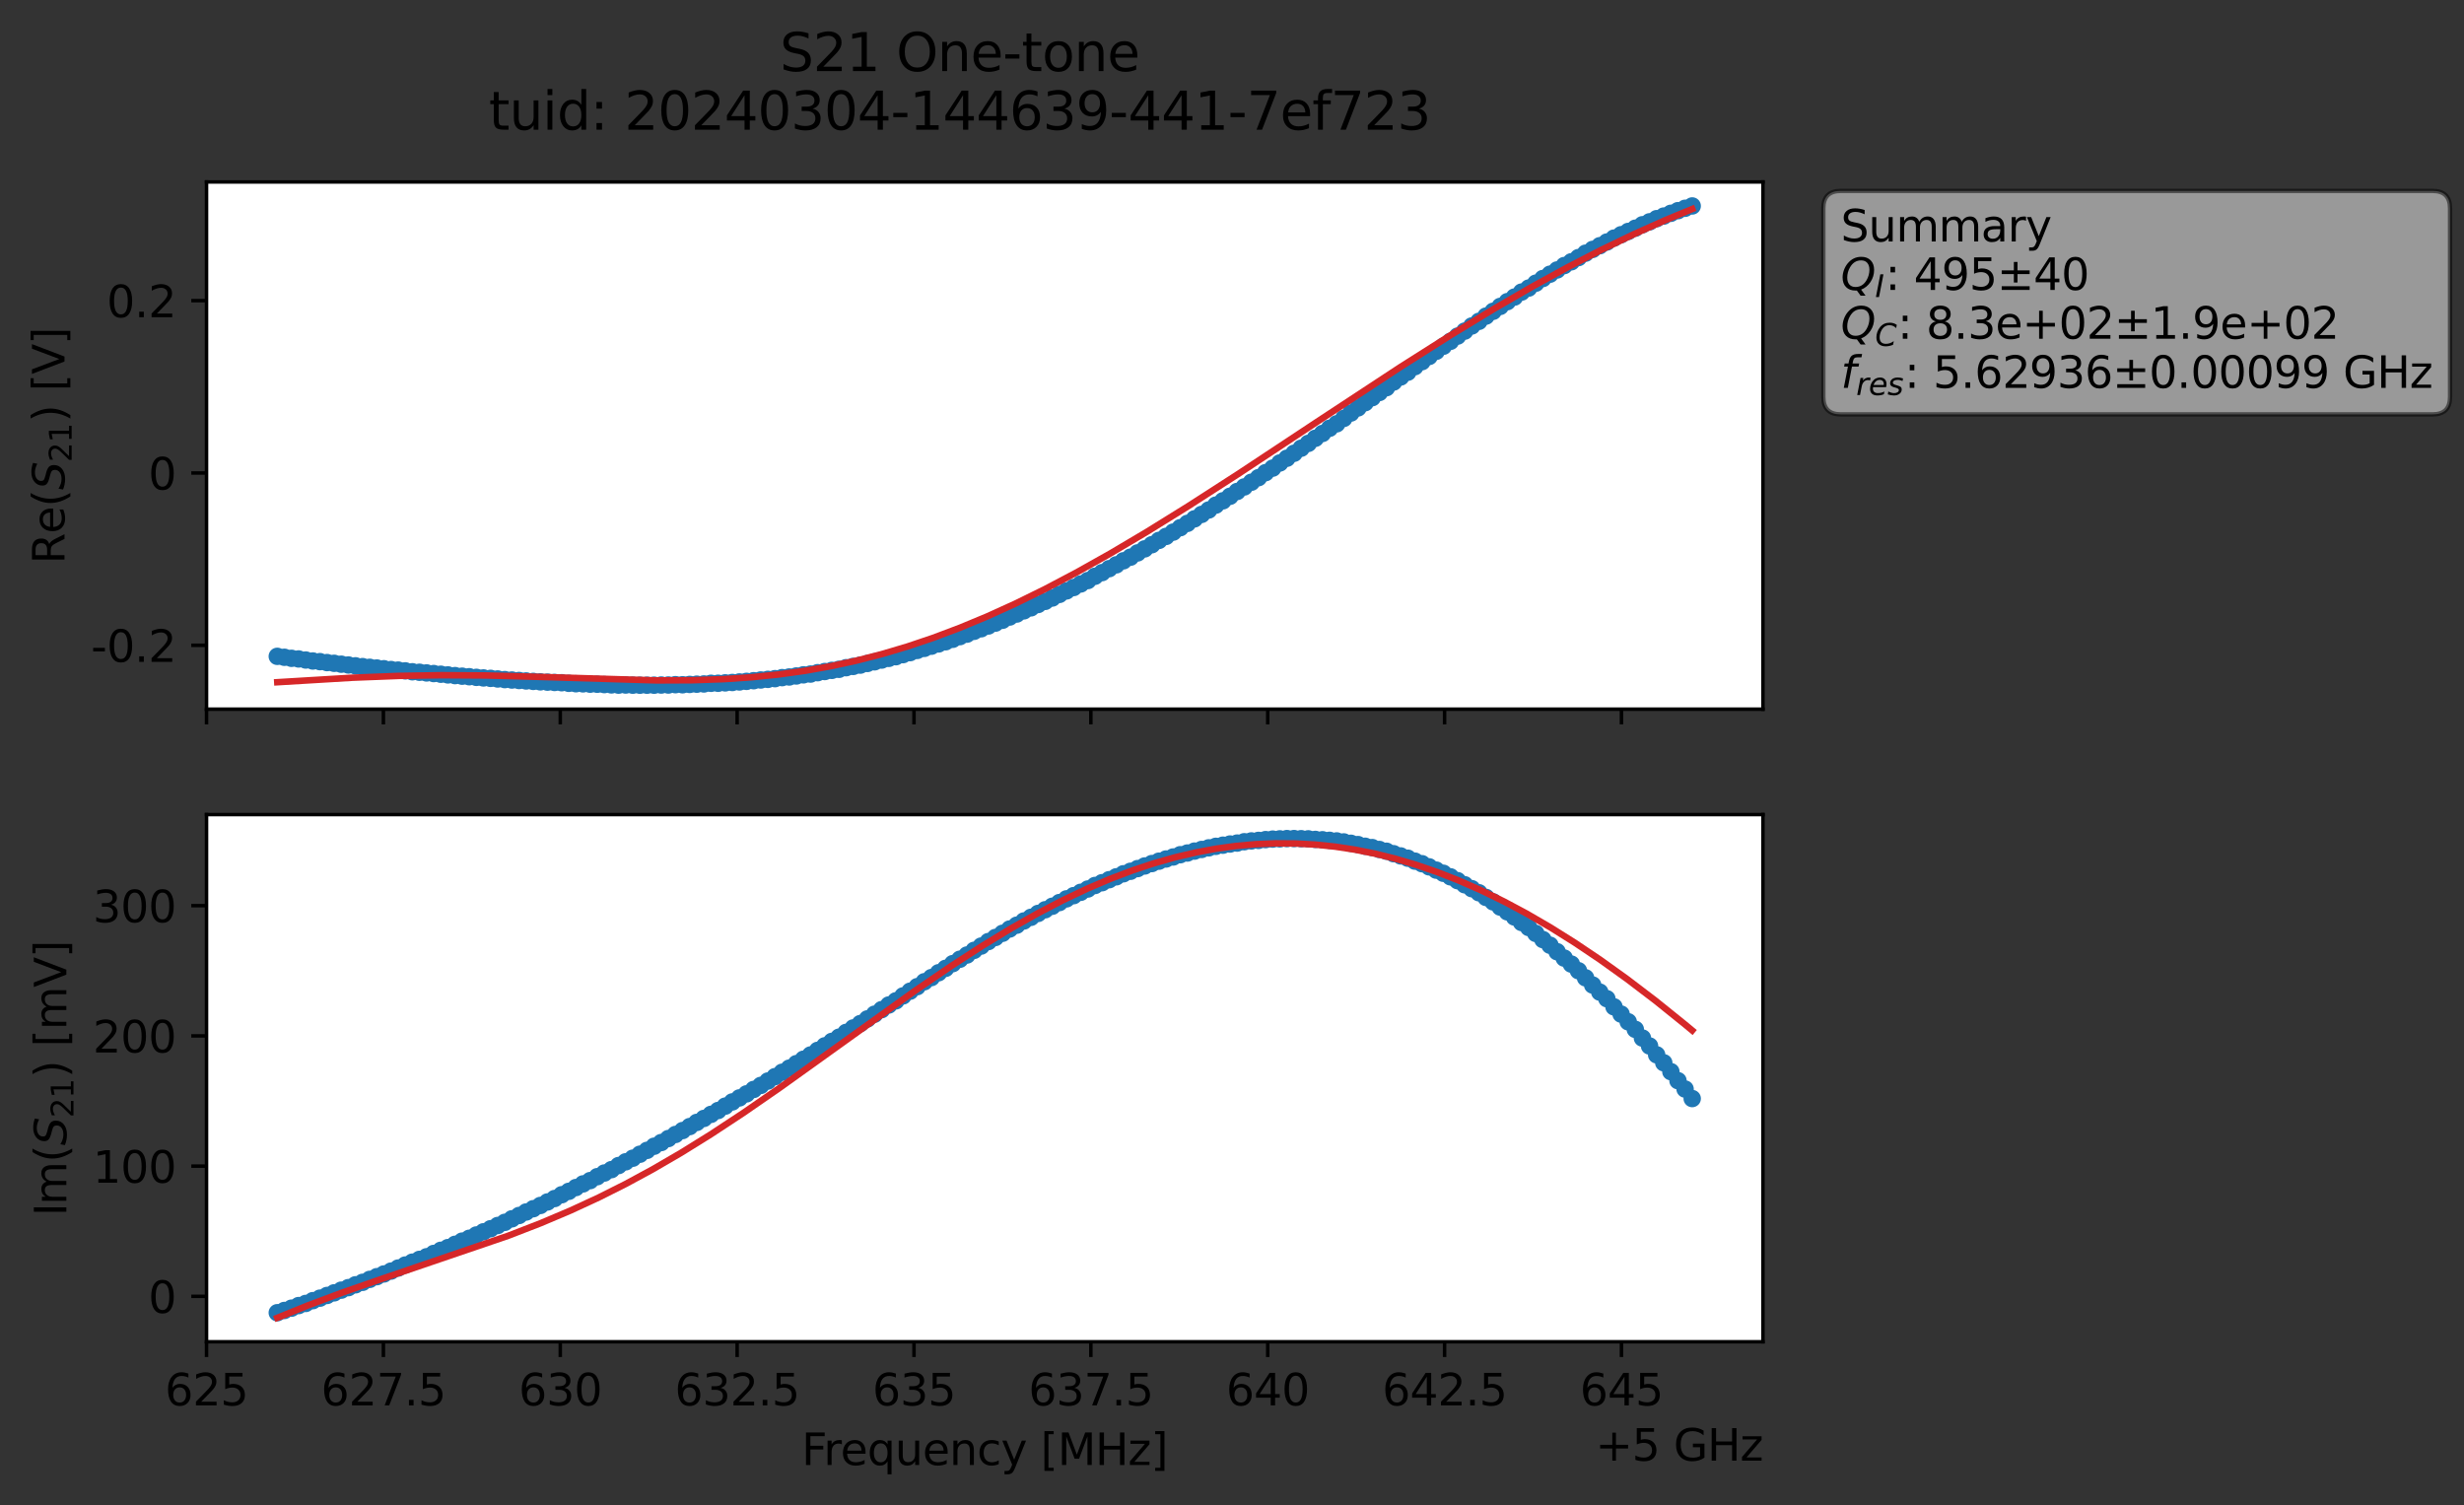 <?xml version="1.0" encoding="utf-8" standalone="no"?>
<!DOCTYPE svg PUBLIC "-//W3C//DTD SVG 1.1//EN"
  "http://www.w3.org/Graphics/SVG/1.1/DTD/svg11.dtd">
<svg xmlns:xlink="http://www.w3.org/1999/xlink" width="565.365pt" height="345.428pt" viewBox="0 0 565.365 345.428" xmlns="http://www.w3.org/2000/svg" version="1.1">
 <rect x="0" y="0" width="565.365" height="345.428" fill="#333333" stroke="none"/>
 <defs>
  <style type="text/css">*{stroke-linejoin: round; stroke-linecap: butt}</style>
 </defs>
 <g id="figure_1">
  <g id="patch_1">
   <path d="M 0 345.428 
L 565.365 345.428 
L 565.365 -0 
L 0 -0 
L 0 345.428 
z
" style="fill: none; opacity: 0"/>
  </g>
  <g id="axes_1">
   <g id="patch_2">
    <path d="M 47.389 162.72 
L 404.509 162.72 
L 404.509 41.76 
L 47.389 41.76 
z
" style="fill: #ffffff"/>
   </g>
   <g id="matplotlib.axis_1">
    <g id="xtick_1">
     <g id="line2d_1">
      <defs>
       <path id="m2b8449dee7" d="M 0 0 
L 0 3.5 
" style="stroke: #000000; stroke-width: 0.8"/>
      </defs>
      <g>
       <use xlink:href="#m2b8449dee7" x="47.389" y="162.72" style="stroke: #000000; stroke-width: 0.8"/>
      </g>
     </g>
    </g>
    <g id="xtick_2">
     <g id="line2d_2">
      <g>
       <use xlink:href="#m2b8449dee7" x="87.971" y="162.72" style="stroke: #000000; stroke-width: 0.8"/>
      </g>
     </g>
    </g>
    <g id="xtick_3">
     <g id="line2d_3">
      <g>
       <use xlink:href="#m2b8449dee7" x="128.553" y="162.72" style="stroke: #000000; stroke-width: 0.8"/>
      </g>
     </g>
    </g>
    <g id="xtick_4">
     <g id="line2d_4">
      <g>
       <use xlink:href="#m2b8449dee7" x="169.135" y="162.72" style="stroke: #000000; stroke-width: 0.8"/>
      </g>
     </g>
    </g>
    <g id="xtick_5">
     <g id="line2d_5">
      <g>
       <use xlink:href="#m2b8449dee7" x="209.716" y="162.72" style="stroke: #000000; stroke-width: 0.8"/>
      </g>
     </g>
    </g>
    <g id="xtick_6">
     <g id="line2d_6">
      <g>
       <use xlink:href="#m2b8449dee7" x="250.298" y="162.72" style="stroke: #000000; stroke-width: 0.8"/>
      </g>
     </g>
    </g>
    <g id="xtick_7">
     <g id="line2d_7">
      <g>
       <use xlink:href="#m2b8449dee7" x="290.88" y="162.72" style="stroke: #000000; stroke-width: 0.8"/>
      </g>
     </g>
    </g>
    <g id="xtick_8">
     <g id="line2d_8">
      <g>
       <use xlink:href="#m2b8449dee7" x="331.462" y="162.72" style="stroke: #000000; stroke-width: 0.8"/>
      </g>
     </g>
    </g>
    <g id="xtick_9">
     <g id="line2d_9">
      <g>
       <use xlink:href="#m2b8449dee7" x="372.044" y="162.72" style="stroke: #000000; stroke-width: 0.8"/>
      </g>
     </g>
    </g>
   </g>
   <g id="matplotlib.axis_2">
    <g id="ytick_1">
     <g id="line2d_10">
      <defs>
       <path id="mad26b687da" d="M 0 0 
L -3.5 0 
" style="stroke: #000000; stroke-width: 0.8"/>
      </defs>
      <g>
       <use xlink:href="#mad26b687da" x="47.389" y="148.066" style="stroke: #000000; stroke-width: 0.8"/>
      </g>
     </g>
     <g id="text_1">
      <!-- -0.2 -->
      <g transform="translate(20.878 151.865) scale(0.1 -0.1)">
       <defs>
        <path id="DejaVuSans-2d" d="M 313 2009 
L 1997 2009 
L 1997 1497 
L 313 1497 
L 313 2009 
z
" transform="scale(0.016)"/>
        <path id="DejaVuSans-30" d="M 2034 4250 
Q 1547 4250 1301 3770 
Q 1056 3291 1056 2328 
Q 1056 1369 1301 889 
Q 1547 409 2034 409 
Q 2525 409 2770 889 
Q 3016 1369 3016 2328 
Q 3016 3291 2770 3770 
Q 2525 4250 2034 4250 
z
M 2034 4750 
Q 2819 4750 3233 4129 
Q 3647 3509 3647 2328 
Q 3647 1150 3233 529 
Q 2819 -91 2034 -91 
Q 1250 -91 836 529 
Q 422 1150 422 2328 
Q 422 3509 836 4129 
Q 1250 4750 2034 4750 
z
" transform="scale(0.016)"/>
        <path id="DejaVuSans-2e" d="M 684 794 
L 1344 794 
L 1344 0 
L 684 0 
L 684 794 
z
" transform="scale(0.016)"/>
        <path id="DejaVuSans-32" d="M 1228 531 
L 3431 531 
L 3431 0 
L 469 0 
L 469 531 
Q 828 903 1448 1529 
Q 2069 2156 2228 2338 
Q 2531 2678 2651 2914 
Q 2772 3150 2772 3378 
Q 2772 3750 2511 3984 
Q 2250 4219 1831 4219 
Q 1534 4219 1204 4116 
Q 875 4013 500 3803 
L 500 4441 
Q 881 4594 1212 4672 
Q 1544 4750 1819 4750 
Q 2544 4750 2975 4387 
Q 3406 4025 3406 3419 
Q 3406 3131 3298 2873 
Q 3191 2616 2906 2266 
Q 2828 2175 2409 1742 
Q 1991 1309 1228 531 
z
" transform="scale(0.016)"/>
       </defs>
       <use xlink:href="#DejaVuSans-2d"/>
       <use xlink:href="#DejaVuSans-30" x="36.084"/>
       <use xlink:href="#DejaVuSans-2e" x="99.707"/>
       <use xlink:href="#DejaVuSans-32" x="131.494"/>
      </g>
     </g>
    </g>
    <g id="ytick_2">
     <g id="line2d_11">
      <g>
       <use xlink:href="#mad26b687da" x="47.389" y="108.528" style="stroke: #000000; stroke-width: 0.8"/>
      </g>
     </g>
     <g id="text_2">
      <!-- 0 -->
      <g transform="translate(34.027 112.327) scale(0.1 -0.1)">
       <use xlink:href="#DejaVuSans-30"/>
      </g>
     </g>
    </g>
    <g id="ytick_3">
     <g id="line2d_12">
      <g>
       <use xlink:href="#mad26b687da" x="47.389" y="68.989" style="stroke: #000000; stroke-width: 0.8"/>
      </g>
     </g>
     <g id="text_3">
      <!-- 0.2 -->
      <g transform="translate(24.486 72.789) scale(0.1 -0.1)">
       <use xlink:href="#DejaVuSans-30"/>
       <use xlink:href="#DejaVuSans-2e" x="63.623"/>
       <use xlink:href="#DejaVuSans-32" x="95.41"/>
      </g>
     </g>
    </g>
    <g id="text_4">
     <!-- Re$(S_{21})$ [V] -->
     <g transform="translate(14.798 129.39) rotate(-90) scale(0.1 -0.1)">
      <defs>
       <path id="DejaVuSans-52" d="M 2841 2188 
Q 3044 2119 3236 1894 
Q 3428 1669 3622 1275 
L 4263 0 
L 3584 0 
L 2988 1197 
Q 2756 1666 2539 1819 
Q 2322 1972 1947 1972 
L 1259 1972 
L 1259 0 
L 628 0 
L 628 4666 
L 2053 4666 
Q 2853 4666 3247 4331 
Q 3641 3997 3641 3322 
Q 3641 2881 3436 2590 
Q 3231 2300 2841 2188 
z
M 1259 4147 
L 1259 2491 
L 2053 2491 
Q 2509 2491 2742 2702 
Q 2975 2913 2975 3322 
Q 2975 3731 2742 3939 
Q 2509 4147 2053 4147 
L 1259 4147 
z
" transform="scale(0.016)"/>
       <path id="DejaVuSans-65" d="M 3597 1894 
L 3597 1613 
L 953 1613 
Q 991 1019 1311 708 
Q 1631 397 2203 397 
Q 2534 397 2845 478 
Q 3156 559 3463 722 
L 3463 178 
Q 3153 47 2828 -22 
Q 2503 -91 2169 -91 
Q 1331 -91 842 396 
Q 353 884 353 1716 
Q 353 2575 817 3079 
Q 1281 3584 2069 3584 
Q 2775 3584 3186 3129 
Q 3597 2675 3597 1894 
z
M 3022 2063 
Q 3016 2534 2758 2815 
Q 2500 3097 2075 3097 
Q 1594 3097 1305 2825 
Q 1016 2553 972 2059 
L 3022 2063 
z
" transform="scale(0.016)"/>
       <path id="DejaVuSans-28" d="M 1984 4856 
Q 1566 4138 1362 3434 
Q 1159 2731 1159 2009 
Q 1159 1288 1364 580 
Q 1569 -128 1984 -844 
L 1484 -844 
Q 1016 -109 783 600 
Q 550 1309 550 2009 
Q 550 2706 781 3412 
Q 1013 4119 1484 4856 
L 1984 4856 
z
" transform="scale(0.016)"/>
       <path id="DejaVuSans-Oblique-53" d="M 3859 4513 
L 3738 3897 
Q 3422 4066 3111 4152 
Q 2800 4238 2509 4238 
Q 1944 4238 1609 3991 
Q 1275 3744 1275 3334 
Q 1275 3109 1398 2989 
Q 1522 2869 2034 2731 
L 2413 2638 
Q 3053 2472 3303 2217 
Q 3553 1963 3553 1503 
Q 3553 797 2998 353 
Q 2444 -91 1538 -91 
Q 1166 -91 791 -17 
Q 416 56 38 206 
L 166 856 
Q 513 641 861 531 
Q 1209 422 1556 422 
Q 2147 422 2503 684 
Q 2859 947 2859 1369 
Q 2859 1650 2717 1795 
Q 2575 1941 2106 2059 
L 1728 2156 
Q 1081 2325 845 2545 
Q 609 2766 609 3163 
Q 609 3859 1145 4304 
Q 1681 4750 2541 4750 
Q 2875 4750 3203 4690 
Q 3531 4631 3859 4513 
z
" transform="scale(0.016)"/>
       <path id="DejaVuSans-31" d="M 794 531 
L 1825 531 
L 1825 4091 
L 703 3866 
L 703 4441 
L 1819 4666 
L 2450 4666 
L 2450 531 
L 3481 531 
L 3481 0 
L 794 0 
L 794 531 
z
" transform="scale(0.016)"/>
       <path id="DejaVuSans-29" d="M 513 4856 
L 1013 4856 
Q 1481 4119 1714 3412 
Q 1947 2706 1947 2009 
Q 1947 1309 1714 600 
Q 1481 -109 1013 -844 
L 513 -844 
Q 928 -128 1133 580 
Q 1338 1288 1338 2009 
Q 1338 2731 1133 3434 
Q 928 4138 513 4856 
z
" transform="scale(0.016)"/>
       <path id="DejaVuSans-20" transform="scale(0.016)"/>
       <path id="DejaVuSans-5b" d="M 550 4863 
L 1875 4863 
L 1875 4416 
L 1125 4416 
L 1125 -397 
L 1875 -397 
L 1875 -844 
L 550 -844 
L 550 4863 
z
" transform="scale(0.016)"/>
       <path id="DejaVuSans-56" d="M 1831 0 
L 50 4666 
L 709 4666 
L 2188 738 
L 3669 4666 
L 4325 4666 
L 2547 0 
L 1831 0 
z
" transform="scale(0.016)"/>
       <path id="DejaVuSans-5d" d="M 1947 4863 
L 1947 -844 
L 622 -844 
L 622 -397 
L 1369 -397 
L 1369 4416 
L 622 4416 
L 622 4863 
L 1947 4863 
z
" transform="scale(0.016)"/>
      </defs>
      <use xlink:href="#DejaVuSans-52" transform="translate(0 0.016)"/>
      <use xlink:href="#DejaVuSans-65" transform="translate(69.482 0.016)"/>
      <use xlink:href="#DejaVuSans-28" transform="translate(131.006 0.016)"/>
      <use xlink:href="#DejaVuSans-Oblique-53" transform="translate(170.02 0.016)"/>
      <use xlink:href="#DejaVuSans-32" transform="translate(233.496 -16.391) scale(0.7)"/>
      <use xlink:href="#DejaVuSans-31" transform="translate(278.032 -16.391) scale(0.7)"/>
      <use xlink:href="#DejaVuSans-29" transform="translate(325.303 0.016)"/>
      <use xlink:href="#DejaVuSans-20" transform="translate(364.316 0.016)"/>
      <use xlink:href="#DejaVuSans-5b" transform="translate(396.104 0.016)"/>
      <use xlink:href="#DejaVuSans-56" transform="translate(435.117 0.016)"/>
      <use xlink:href="#DejaVuSans-5d" transform="translate(503.525 0.016)"/>
     </g>
    </g>
   </g>
   <g id="line2d_13">
    <path d="M 63.622 150.599 
L 75.042 152.03 
L 107.67 155.275 
L 115.828 155.935 
L 132.142 156.881 
L 140.299 157.151 
L 145.193 157.216 
L 153.35 157.179 
L 158.245 157.044 
L 166.402 156.686 
L 171.296 156.342 
L 181.085 155.335 
L 189.242 154.083 
L 194.136 153.204 
L 199.03 152.231 
L 205.556 150.681 
L 215.345 147.756 
L 218.608 146.688 
L 230.028 142.323 
L 238.185 138.707 
L 241.448 137.218 
L 252.868 131.388 
L 264.288 124.987 
L 277.339 117.021 
L 280.602 114.914 
L 288.759 109.598 
L 293.653 106.225 
L 298.548 102.844 
L 303.442 99.46 
L 305.073 98.265 
L 306.705 97.243 
L 313.231 92.398 
L 323.019 85.404 
L 326.282 82.982 
L 337.702 74.794 
L 339.333 73.733 
L 342.596 71.428 
L 349.122 67.02 
L 350.753 66.099 
L 354.016 63.905 
L 358.911 60.937 
L 362.173 59.106 
L 363.805 58.096 
L 371.962 53.857 
L 380.119 50.174 
L 388.276 47.258 
L 388.276 47.258 
" clip-path="url(#pf24fdd3020)" style="fill: none; stroke: #1f77b4; stroke-width: 1.5; stroke-linecap: square"/>
    <defs>
     <path id="m710954f21a" d="M 0 1.5 
C 0.398 1.5 0.779 1.342 1.061 1.061 
C 1.342 0.779 1.5 0.398 1.5 0 
C 1.5 -0.398 1.342 -0.779 1.061 -1.061 
C 0.779 -1.342 0.398 -1.5 0 -1.5 
C -0.398 -1.5 -0.779 -1.342 -1.061 -1.061 
C -1.342 -0.779 -1.5 -0.398 -1.5 0 
C -1.5 0.398 -1.342 0.779 -1.061 1.061 
C -0.779 1.342 -0.398 1.5 0 1.5 
z
" style="stroke: #1f77b4"/>
    </defs>
    <g clip-path="url(#pf24fdd3020)">
     <use xlink:href="#m710954f21a" x="63.622" y="150.599" style="fill: #1f77b4; stroke: #1f77b4"/>
     <use xlink:href="#m710954f21a" x="65.253" y="150.814" style="fill: #1f77b4; stroke: #1f77b4"/>
     <use xlink:href="#m710954f21a" x="66.885" y="151.053" style="fill: #1f77b4; stroke: #1f77b4"/>
     <use xlink:href="#m710954f21a" x="68.516" y="151.199" style="fill: #1f77b4; stroke: #1f77b4"/>
     <use xlink:href="#m710954f21a" x="70.148" y="151.443" style="fill: #1f77b4; stroke: #1f77b4"/>
     <use xlink:href="#m710954f21a" x="71.779" y="151.666" style="fill: #1f77b4; stroke: #1f77b4"/>
     <use xlink:href="#m710954f21a" x="73.41" y="151.813" style="fill: #1f77b4; stroke: #1f77b4"/>
     <use xlink:href="#m710954f21a" x="75.042" y="152.03" style="fill: #1f77b4; stroke: #1f77b4"/>
     <use xlink:href="#m710954f21a" x="76.673" y="152.198" style="fill: #1f77b4; stroke: #1f77b4"/>
     <use xlink:href="#m710954f21a" x="78.305" y="152.402" style="fill: #1f77b4; stroke: #1f77b4"/>
     <use xlink:href="#m710954f21a" x="79.936" y="152.582" style="fill: #1f77b4; stroke: #1f77b4"/>
     <use xlink:href="#m710954f21a" x="81.568" y="152.774" style="fill: #1f77b4; stroke: #1f77b4"/>
     <use xlink:href="#m710954f21a" x="83.199" y="152.954" style="fill: #1f77b4; stroke: #1f77b4"/>
     <use xlink:href="#m710954f21a" x="84.83" y="153.116" style="fill: #1f77b4; stroke: #1f77b4"/>
     <use xlink:href="#m710954f21a" x="86.462" y="153.279" style="fill: #1f77b4; stroke: #1f77b4"/>
     <use xlink:href="#m710954f21a" x="88.093" y="153.442" style="fill: #1f77b4; stroke: #1f77b4"/>
     <use xlink:href="#m710954f21a" x="89.725" y="153.628" style="fill: #1f77b4; stroke: #1f77b4"/>
     <use xlink:href="#m710954f21a" x="91.356" y="153.754" style="fill: #1f77b4; stroke: #1f77b4"/>
     <use xlink:href="#m710954f21a" x="92.988" y="153.931" style="fill: #1f77b4; stroke: #1f77b4"/>
     <use xlink:href="#m710954f21a" x="94.619" y="154.138" style="fill: #1f77b4; stroke: #1f77b4"/>
     <use xlink:href="#m710954f21a" x="96.25" y="154.253" style="fill: #1f77b4; stroke: #1f77b4"/>
     <use xlink:href="#m710954f21a" x="97.882" y="154.404" style="fill: #1f77b4; stroke: #1f77b4"/>
     <use xlink:href="#m710954f21a" x="99.513" y="154.548" style="fill: #1f77b4; stroke: #1f77b4"/>
     <use xlink:href="#m710954f21a" x="101.145" y="154.704" style="fill: #1f77b4; stroke: #1f77b4"/>
     <use xlink:href="#m710954f21a" x="102.776" y="154.859" style="fill: #1f77b4; stroke: #1f77b4"/>
     <use xlink:href="#m710954f21a" x="104.408" y="155.018" style="fill: #1f77b4; stroke: #1f77b4"/>
     <use xlink:href="#m710954f21a" x="106.039" y="155.153" style="fill: #1f77b4; stroke: #1f77b4"/>
     <use xlink:href="#m710954f21a" x="107.67" y="155.275" style="fill: #1f77b4; stroke: #1f77b4"/>
     <use xlink:href="#m710954f21a" x="109.302" y="155.421" style="fill: #1f77b4; stroke: #1f77b4"/>
     <use xlink:href="#m710954f21a" x="110.933" y="155.552" style="fill: #1f77b4; stroke: #1f77b4"/>
     <use xlink:href="#m710954f21a" x="112.565" y="155.651" style="fill: #1f77b4; stroke: #1f77b4"/>
     <use xlink:href="#m710954f21a" x="114.196" y="155.792" style="fill: #1f77b4; stroke: #1f77b4"/>
     <use xlink:href="#m710954f21a" x="115.828" y="155.935" style="fill: #1f77b4; stroke: #1f77b4"/>
     <use xlink:href="#m710954f21a" x="117.459" y="156.035" style="fill: #1f77b4; stroke: #1f77b4"/>
     <use xlink:href="#m710954f21a" x="119.09" y="156.141" style="fill: #1f77b4; stroke: #1f77b4"/>
     <use xlink:href="#m710954f21a" x="120.722" y="156.247" style="fill: #1f77b4; stroke: #1f77b4"/>
     <use xlink:href="#m710954f21a" x="122.353" y="156.348" style="fill: #1f77b4; stroke: #1f77b4"/>
     <use xlink:href="#m710954f21a" x="123.985" y="156.451" style="fill: #1f77b4; stroke: #1f77b4"/>
     <use xlink:href="#m710954f21a" x="125.616" y="156.519" style="fill: #1f77b4; stroke: #1f77b4"/>
     <use xlink:href="#m710954f21a" x="127.248" y="156.592" style="fill: #1f77b4; stroke: #1f77b4"/>
     <use xlink:href="#m710954f21a" x="128.879" y="156.65" style="fill: #1f77b4; stroke: #1f77b4"/>
     <use xlink:href="#m710954f21a" x="130.51" y="156.791" style="fill: #1f77b4; stroke: #1f77b4"/>
     <use xlink:href="#m710954f21a" x="132.142" y="156.881" style="fill: #1f77b4; stroke: #1f77b4"/>
     <use xlink:href="#m710954f21a" x="133.773" y="156.913" style="fill: #1f77b4; stroke: #1f77b4"/>
     <use xlink:href="#m710954f21a" x="135.405" y="156.987" style="fill: #1f77b4; stroke: #1f77b4"/>
     <use xlink:href="#m710954f21a" x="137.036" y="157.002" style="fill: #1f77b4; stroke: #1f77b4"/>
     <use xlink:href="#m710954f21a" x="138.668" y="157.079" style="fill: #1f77b4; stroke: #1f77b4"/>
     <use xlink:href="#m710954f21a" x="140.299" y="157.151" style="fill: #1f77b4; stroke: #1f77b4"/>
     <use xlink:href="#m710954f21a" x="141.93" y="157.207" style="fill: #1f77b4; stroke: #1f77b4"/>
     <use xlink:href="#m710954f21a" x="143.562" y="157.178" style="fill: #1f77b4; stroke: #1f77b4"/>
     <use xlink:href="#m710954f21a" x="145.193" y="157.216" style="fill: #1f77b4; stroke: #1f77b4"/>
     <use xlink:href="#m710954f21a" x="146.825" y="157.222" style="fill: #1f77b4; stroke: #1f77b4"/>
     <use xlink:href="#m710954f21a" x="148.456" y="157.22" style="fill: #1f77b4; stroke: #1f77b4"/>
     <use xlink:href="#m710954f21a" x="150.088" y="157.22" style="fill: #1f77b4; stroke: #1f77b4"/>
     <use xlink:href="#m710954f21a" x="151.719" y="157.183" style="fill: #1f77b4; stroke: #1f77b4"/>
     <use xlink:href="#m710954f21a" x="153.35" y="157.179" style="fill: #1f77b4; stroke: #1f77b4"/>
     <use xlink:href="#m710954f21a" x="154.982" y="157.099" style="fill: #1f77b4; stroke: #1f77b4"/>
     <use xlink:href="#m710954f21a" x="156.613" y="157.12" style="fill: #1f77b4; stroke: #1f77b4"/>
     <use xlink:href="#m710954f21a" x="158.245" y="157.044" style="fill: #1f77b4; stroke: #1f77b4"/>
     <use xlink:href="#m710954f21a" x="159.876" y="156.989" style="fill: #1f77b4; stroke: #1f77b4"/>
     <use xlink:href="#m710954f21a" x="161.508" y="156.935" style="fill: #1f77b4; stroke: #1f77b4"/>
     <use xlink:href="#m710954f21a" x="163.139" y="156.787" style="fill: #1f77b4; stroke: #1f77b4"/>
     <use xlink:href="#m710954f21a" x="164.77" y="156.777" style="fill: #1f77b4; stroke: #1f77b4"/>
     <use xlink:href="#m710954f21a" x="166.402" y="156.686" style="fill: #1f77b4; stroke: #1f77b4"/>
     <use xlink:href="#m710954f21a" x="168.033" y="156.599" style="fill: #1f77b4; stroke: #1f77b4"/>
     <use xlink:href="#m710954f21a" x="169.665" y="156.476" style="fill: #1f77b4; stroke: #1f77b4"/>
     <use xlink:href="#m710954f21a" x="171.296" y="156.342" style="fill: #1f77b4; stroke: #1f77b4"/>
     <use xlink:href="#m710954f21a" x="172.928" y="156.19" style="fill: #1f77b4; stroke: #1f77b4"/>
     <use xlink:href="#m710954f21a" x="174.559" y="156.024" style="fill: #1f77b4; stroke: #1f77b4"/>
     <use xlink:href="#m710954f21a" x="176.19" y="155.882" style="fill: #1f77b4; stroke: #1f77b4"/>
     <use xlink:href="#m710954f21a" x="177.822" y="155.717" style="fill: #1f77b4; stroke: #1f77b4"/>
     <use xlink:href="#m710954f21a" x="179.453" y="155.483" style="fill: #1f77b4; stroke: #1f77b4"/>
     <use xlink:href="#m710954f21a" x="181.085" y="155.335" style="fill: #1f77b4; stroke: #1f77b4"/>
     <use xlink:href="#m710954f21a" x="182.716" y="155.103" style="fill: #1f77b4; stroke: #1f77b4"/>
     <use xlink:href="#m710954f21a" x="184.348" y="154.842" style="fill: #1f77b4; stroke: #1f77b4"/>
     <use xlink:href="#m710954f21a" x="185.979" y="154.665" style="fill: #1f77b4; stroke: #1f77b4"/>
     <use xlink:href="#m710954f21a" x="187.61" y="154.35" style="fill: #1f77b4; stroke: #1f77b4"/>
     <use xlink:href="#m710954f21a" x="189.242" y="154.083" style="fill: #1f77b4; stroke: #1f77b4"/>
     <use xlink:href="#m710954f21a" x="190.873" y="153.818" style="fill: #1f77b4; stroke: #1f77b4"/>
     <use xlink:href="#m710954f21a" x="192.505" y="153.576" style="fill: #1f77b4; stroke: #1f77b4"/>
     <use xlink:href="#m710954f21a" x="194.136" y="153.204" style="fill: #1f77b4; stroke: #1f77b4"/>
     <use xlink:href="#m710954f21a" x="195.768" y="152.91" style="fill: #1f77b4; stroke: #1f77b4"/>
     <use xlink:href="#m710954f21a" x="197.399" y="152.611" style="fill: #1f77b4; stroke: #1f77b4"/>
     <use xlink:href="#m710954f21a" x="199.03" y="152.231" style="fill: #1f77b4; stroke: #1f77b4"/>
     <use xlink:href="#m710954f21a" x="200.662" y="151.856" style="fill: #1f77b4; stroke: #1f77b4"/>
     <use xlink:href="#m710954f21a" x="202.293" y="151.454" style="fill: #1f77b4; stroke: #1f77b4"/>
     <use xlink:href="#m710954f21a" x="203.925" y="151.066" style="fill: #1f77b4; stroke: #1f77b4"/>
     <use xlink:href="#m710954f21a" x="205.556" y="150.681" style="fill: #1f77b4; stroke: #1f77b4"/>
     <use xlink:href="#m710954f21a" x="207.188" y="150.209" style="fill: #1f77b4; stroke: #1f77b4"/>
     <use xlink:href="#m710954f21a" x="208.819" y="149.749" style="fill: #1f77b4; stroke: #1f77b4"/>
     <use xlink:href="#m710954f21a" x="210.45" y="149.245" style="fill: #1f77b4; stroke: #1f77b4"/>
     <use xlink:href="#m710954f21a" x="212.082" y="148.774" style="fill: #1f77b4; stroke: #1f77b4"/>
     <use xlink:href="#m710954f21a" x="213.713" y="148.271" style="fill: #1f77b4; stroke: #1f77b4"/>
     <use xlink:href="#m710954f21a" x="215.345" y="147.756" style="fill: #1f77b4; stroke: #1f77b4"/>
     <use xlink:href="#m710954f21a" x="216.976" y="147.255" style="fill: #1f77b4; stroke: #1f77b4"/>
     <use xlink:href="#m710954f21a" x="218.608" y="146.688" style="fill: #1f77b4; stroke: #1f77b4"/>
     <use xlink:href="#m710954f21a" x="220.239" y="146.075" style="fill: #1f77b4; stroke: #1f77b4"/>
     <use xlink:href="#m710954f21a" x="221.87" y="145.506" style="fill: #1f77b4; stroke: #1f77b4"/>
     <use xlink:href="#m710954f21a" x="223.502" y="144.857" style="fill: #1f77b4; stroke: #1f77b4"/>
     <use xlink:href="#m710954f21a" x="225.133" y="144.269" style="fill: #1f77b4; stroke: #1f77b4"/>
     <use xlink:href="#m710954f21a" x="226.765" y="143.636" style="fill: #1f77b4; stroke: #1f77b4"/>
     <use xlink:href="#m710954f21a" x="228.396" y="142.979" style="fill: #1f77b4; stroke: #1f77b4"/>
     <use xlink:href="#m710954f21a" x="230.028" y="142.323" style="fill: #1f77b4; stroke: #1f77b4"/>
     <use xlink:href="#m710954f21a" x="231.659" y="141.58" style="fill: #1f77b4; stroke: #1f77b4"/>
     <use xlink:href="#m710954f21a" x="233.29" y="140.891" style="fill: #1f77b4; stroke: #1f77b4"/>
     <use xlink:href="#m710954f21a" x="234.922" y="140.161" style="fill: #1f77b4; stroke: #1f77b4"/>
     <use xlink:href="#m710954f21a" x="236.553" y="139.471" style="fill: #1f77b4; stroke: #1f77b4"/>
     <use xlink:href="#m710954f21a" x="238.185" y="138.707" style="fill: #1f77b4; stroke: #1f77b4"/>
     <use xlink:href="#m710954f21a" x="239.816" y="137.987" style="fill: #1f77b4; stroke: #1f77b4"/>
     <use xlink:href="#m710954f21a" x="241.448" y="137.218" style="fill: #1f77b4; stroke: #1f77b4"/>
     <use xlink:href="#m710954f21a" x="243.079" y="136.392" style="fill: #1f77b4; stroke: #1f77b4"/>
     <use xlink:href="#m710954f21a" x="244.711" y="135.584" style="fill: #1f77b4; stroke: #1f77b4"/>
     <use xlink:href="#m710954f21a" x="246.342" y="134.813" style="fill: #1f77b4; stroke: #1f77b4"/>
     <use xlink:href="#m710954f21a" x="247.973" y="133.989" style="fill: #1f77b4; stroke: #1f77b4"/>
     <use xlink:href="#m710954f21a" x="249.605" y="133.209" style="fill: #1f77b4; stroke: #1f77b4"/>
     <use xlink:href="#m710954f21a" x="251.236" y="132.226" style="fill: #1f77b4; stroke: #1f77b4"/>
     <use xlink:href="#m710954f21a" x="252.868" y="131.388" style="fill: #1f77b4; stroke: #1f77b4"/>
     <use xlink:href="#m710954f21a" x="254.499" y="130.48" style="fill: #1f77b4; stroke: #1f77b4"/>
     <use xlink:href="#m710954f21a" x="256.131" y="129.604" style="fill: #1f77b4; stroke: #1f77b4"/>
     <use xlink:href="#m710954f21a" x="257.762" y="128.68" style="fill: #1f77b4; stroke: #1f77b4"/>
     <use xlink:href="#m710954f21a" x="259.393" y="127.843" style="fill: #1f77b4; stroke: #1f77b4"/>
     <use xlink:href="#m710954f21a" x="261.025" y="126.865" style="fill: #1f77b4; stroke: #1f77b4"/>
     <use xlink:href="#m710954f21a" x="262.656" y="125.937" style="fill: #1f77b4; stroke: #1f77b4"/>
     <use xlink:href="#m710954f21a" x="264.288" y="124.987" style="fill: #1f77b4; stroke: #1f77b4"/>
     <use xlink:href="#m710954f21a" x="265.919" y="123.998" style="fill: #1f77b4; stroke: #1f77b4"/>
     <use xlink:href="#m710954f21a" x="267.551" y="123.079" style="fill: #1f77b4; stroke: #1f77b4"/>
     <use xlink:href="#m710954f21a" x="269.182" y="122.097" style="fill: #1f77b4; stroke: #1f77b4"/>
     <use xlink:href="#m710954f21a" x="270.813" y="121.083" style="fill: #1f77b4; stroke: #1f77b4"/>
     <use xlink:href="#m710954f21a" x="272.445" y="120.092" style="fill: #1f77b4; stroke: #1f77b4"/>
     <use xlink:href="#m710954f21a" x="274.076" y="119.051" style="fill: #1f77b4; stroke: #1f77b4"/>
     <use xlink:href="#m710954f21a" x="275.708" y="118.033" style="fill: #1f77b4; stroke: #1f77b4"/>
     <use xlink:href="#m710954f21a" x="277.339" y="117.021" style="fill: #1f77b4; stroke: #1f77b4"/>
     <use xlink:href="#m710954f21a" x="278.971" y="115.9" style="fill: #1f77b4; stroke: #1f77b4"/>
     <use xlink:href="#m710954f21a" x="280.602" y="114.914" style="fill: #1f77b4; stroke: #1f77b4"/>
     <use xlink:href="#m710954f21a" x="282.233" y="113.869" style="fill: #1f77b4; stroke: #1f77b4"/>
     <use xlink:href="#m710954f21a" x="283.865" y="112.771" style="fill: #1f77b4; stroke: #1f77b4"/>
     <use xlink:href="#m710954f21a" x="285.496" y="111.73" style="fill: #1f77b4; stroke: #1f77b4"/>
     <use xlink:href="#m710954f21a" x="287.128" y="110.65" style="fill: #1f77b4; stroke: #1f77b4"/>
     <use xlink:href="#m710954f21a" x="288.759" y="109.598" style="fill: #1f77b4; stroke: #1f77b4"/>
     <use xlink:href="#m710954f21a" x="290.391" y="108.449" style="fill: #1f77b4; stroke: #1f77b4"/>
     <use xlink:href="#m710954f21a" x="292.022" y="107.412" style="fill: #1f77b4; stroke: #1f77b4"/>
     <use xlink:href="#m710954f21a" x="293.653" y="106.225" style="fill: #1f77b4; stroke: #1f77b4"/>
     <use xlink:href="#m710954f21a" x="295.285" y="105.141" style="fill: #1f77b4; stroke: #1f77b4"/>
     <use xlink:href="#m710954f21a" x="296.916" y="104.006" style="fill: #1f77b4; stroke: #1f77b4"/>
     <use xlink:href="#m710954f21a" x="298.548" y="102.844" style="fill: #1f77b4; stroke: #1f77b4"/>
     <use xlink:href="#m710954f21a" x="300.179" y="101.739" style="fill: #1f77b4; stroke: #1f77b4"/>
     <use xlink:href="#m710954f21a" x="301.811" y="100.562" style="fill: #1f77b4; stroke: #1f77b4"/>
     <use xlink:href="#m710954f21a" x="303.442" y="99.46" style="fill: #1f77b4; stroke: #1f77b4"/>
     <use xlink:href="#m710954f21a" x="305.073" y="98.265" style="fill: #1f77b4; stroke: #1f77b4"/>
     <use xlink:href="#m710954f21a" x="306.705" y="97.243" style="fill: #1f77b4; stroke: #1f77b4"/>
     <use xlink:href="#m710954f21a" x="308.336" y="96.007" style="fill: #1f77b4; stroke: #1f77b4"/>
     <use xlink:href="#m710954f21a" x="309.968" y="94.769" style="fill: #1f77b4; stroke: #1f77b4"/>
     <use xlink:href="#m710954f21a" x="311.599" y="93.594" style="fill: #1f77b4; stroke: #1f77b4"/>
     <use xlink:href="#m710954f21a" x="313.231" y="92.398" style="fill: #1f77b4; stroke: #1f77b4"/>
     <use xlink:href="#m710954f21a" x="314.862" y="91.245" style="fill: #1f77b4; stroke: #1f77b4"/>
     <use xlink:href="#m710954f21a" x="316.493" y="90.061" style="fill: #1f77b4; stroke: #1f77b4"/>
     <use xlink:href="#m710954f21a" x="318.125" y="88.957" style="fill: #1f77b4; stroke: #1f77b4"/>
     <use xlink:href="#m710954f21a" x="319.756" y="87.661" style="fill: #1f77b4; stroke: #1f77b4"/>
     <use xlink:href="#m710954f21a" x="321.388" y="86.5" style="fill: #1f77b4; stroke: #1f77b4"/>
     <use xlink:href="#m710954f21a" x="323.019" y="85.404" style="fill: #1f77b4; stroke: #1f77b4"/>
     <use xlink:href="#m710954f21a" x="324.651" y="84.128" style="fill: #1f77b4; stroke: #1f77b4"/>
     <use xlink:href="#m710954f21a" x="326.282" y="82.982" style="fill: #1f77b4; stroke: #1f77b4"/>
     <use xlink:href="#m710954f21a" x="327.913" y="81.793" style="fill: #1f77b4; stroke: #1f77b4"/>
     <use xlink:href="#m710954f21a" x="329.545" y="80.608" style="fill: #1f77b4; stroke: #1f77b4"/>
     <use xlink:href="#m710954f21a" x="331.176" y="79.449" style="fill: #1f77b4; stroke: #1f77b4"/>
     <use xlink:href="#m710954f21a" x="332.808" y="78.316" style="fill: #1f77b4; stroke: #1f77b4"/>
     <use xlink:href="#m710954f21a" x="334.439" y="77.118" style="fill: #1f77b4; stroke: #1f77b4"/>
     <use xlink:href="#m710954f21a" x="336.071" y="75.973" style="fill: #1f77b4; stroke: #1f77b4"/>
     <use xlink:href="#m710954f21a" x="337.702" y="74.794" style="fill: #1f77b4; stroke: #1f77b4"/>
     <use xlink:href="#m710954f21a" x="339.333" y="73.733" style="fill: #1f77b4; stroke: #1f77b4"/>
     <use xlink:href="#m710954f21a" x="340.965" y="72.526" style="fill: #1f77b4; stroke: #1f77b4"/>
     <use xlink:href="#m710954f21a" x="342.596" y="71.428" style="fill: #1f77b4; stroke: #1f77b4"/>
     <use xlink:href="#m710954f21a" x="344.228" y="70.306" style="fill: #1f77b4; stroke: #1f77b4"/>
     <use xlink:href="#m710954f21a" x="345.859" y="69.215" style="fill: #1f77b4; stroke: #1f77b4"/>
     <use xlink:href="#m710954f21a" x="347.491" y="68.166" style="fill: #1f77b4; stroke: #1f77b4"/>
     <use xlink:href="#m710954f21a" x="349.122" y="67.02" style="fill: #1f77b4; stroke: #1f77b4"/>
     <use xlink:href="#m710954f21a" x="350.753" y="66.099" style="fill: #1f77b4; stroke: #1f77b4"/>
     <use xlink:href="#m710954f21a" x="352.385" y="64.98" style="fill: #1f77b4; stroke: #1f77b4"/>
     <use xlink:href="#m710954f21a" x="354.016" y="63.905" style="fill: #1f77b4; stroke: #1f77b4"/>
     <use xlink:href="#m710954f21a" x="355.648" y="62.913" style="fill: #1f77b4; stroke: #1f77b4"/>
     <use xlink:href="#m710954f21a" x="357.279" y="61.944" style="fill: #1f77b4; stroke: #1f77b4"/>
     <use xlink:href="#m710954f21a" x="358.911" y="60.937" style="fill: #1f77b4; stroke: #1f77b4"/>
     <use xlink:href="#m710954f21a" x="360.542" y="60.07" style="fill: #1f77b4; stroke: #1f77b4"/>
     <use xlink:href="#m710954f21a" x="362.173" y="59.106" style="fill: #1f77b4; stroke: #1f77b4"/>
     <use xlink:href="#m710954f21a" x="363.805" y="58.096" style="fill: #1f77b4; stroke: #1f77b4"/>
     <use xlink:href="#m710954f21a" x="365.436" y="57.226" style="fill: #1f77b4; stroke: #1f77b4"/>
     <use xlink:href="#m710954f21a" x="367.068" y="56.38" style="fill: #1f77b4; stroke: #1f77b4"/>
     <use xlink:href="#m710954f21a" x="368.699" y="55.53" style="fill: #1f77b4; stroke: #1f77b4"/>
     <use xlink:href="#m710954f21a" x="370.331" y="54.633" style="fill: #1f77b4; stroke: #1f77b4"/>
     <use xlink:href="#m710954f21a" x="371.962" y="53.857" style="fill: #1f77b4; stroke: #1f77b4"/>
     <use xlink:href="#m710954f21a" x="373.593" y="53.105" style="fill: #1f77b4; stroke: #1f77b4"/>
     <use xlink:href="#m710954f21a" x="375.225" y="52.362" style="fill: #1f77b4; stroke: #1f77b4"/>
     <use xlink:href="#m710954f21a" x="376.856" y="51.57" style="fill: #1f77b4; stroke: #1f77b4"/>
     <use xlink:href="#m710954f21a" x="378.488" y="50.898" style="fill: #1f77b4; stroke: #1f77b4"/>
     <use xlink:href="#m710954f21a" x="380.119" y="50.174" style="fill: #1f77b4; stroke: #1f77b4"/>
     <use xlink:href="#m710954f21a" x="381.751" y="49.578" style="fill: #1f77b4; stroke: #1f77b4"/>
     <use xlink:href="#m710954f21a" x="383.382" y="48.944" style="fill: #1f77b4; stroke: #1f77b4"/>
     <use xlink:href="#m710954f21a" x="385.013" y="48.34" style="fill: #1f77b4; stroke: #1f77b4"/>
     <use xlink:href="#m710954f21a" x="386.645" y="47.794" style="fill: #1f77b4; stroke: #1f77b4"/>
     <use xlink:href="#m710954f21a" x="388.276" y="47.258" style="fill: #1f77b4; stroke: #1f77b4"/>
    </g>
   </g>
   <g id="line2d_14">
    <path d="M 63.622 156.536 
L 80.846 155.502 
L 91.57 155.084 
L 101.319 154.924 
L 111.394 154.986 
L 123.093 155.293 
L 150.716 156.121 
L 158.841 156.083 
L 165.99 155.835 
L 172.49 155.395 
L 178.665 154.761 
L 184.839 153.897 
L 190.689 152.852 
L 196.538 151.58 
L 202.388 150.074 
L 208.238 148.335 
L 214.087 146.364 
L 220.262 144.039 
L 226.437 141.472 
L 232.936 138.523 
L 239.761 135.171 
L 246.91 131.404 
L 254.71 127.03 
L 263.159 122.025 
L 272.584 116.177 
L 283.958 108.85 
L 302.157 96.816 
L 321.331 84.215 
L 333.03 76.796 
L 342.779 70.869 
L 351.554 65.787 
L 359.678 61.331 
L 367.478 57.307 
L 374.952 53.705 
L 382.102 50.512 
L 388.276 47.963 
L 388.276 47.963 
" clip-path="url(#pf24fdd3020)" style="fill: none; stroke: #d62728; stroke-width: 1.5; stroke-linecap: square"/>
   </g>
   <g id="patch_3">
    <path d="M 47.389 162.72 
L 47.389 41.76 
" style="fill: none; stroke: #000000; stroke-width: 0.8; stroke-linejoin: miter; stroke-linecap: square"/>
   </g>
   <g id="patch_4">
    <path d="M 404.509 162.72 
L 404.509 41.76 
" style="fill: none; stroke: #000000; stroke-width: 0.8; stroke-linejoin: miter; stroke-linecap: square"/>
   </g>
   <g id="patch_5">
    <path d="M 47.389 162.72 
L 404.509 162.72 
" style="fill: none; stroke: #000000; stroke-width: 0.8; stroke-linejoin: miter; stroke-linecap: square"/>
   </g>
   <g id="patch_6">
    <path d="M 47.389 41.76 
L 404.509 41.76 
" style="fill: none; stroke: #000000; stroke-width: 0.8; stroke-linejoin: miter; stroke-linecap: square"/>
   </g>
   <g id="text_5">
    <g id="patch_7">
     <path d="M 422.365 95.08 
L 558.165 95.08 
Q 562.165 95.08 562.165 91.08 
L 562.165 47.808 
Q 562.165 43.808 558.165 43.808 
L 422.365 43.808 
Q 418.365 43.808 418.365 47.808 
L 418.365 91.08 
Q 418.365 95.08 422.365 95.08 
z
" style="fill: #ffffff; opacity: 0.5; stroke: #000000; stroke-linejoin: miter"/>
    </g>
    <!-- Summary -->
    <g transform="translate(422.365 55.406) scale(0.1 -0.1)">
     <defs>
      <path id="DejaVuSans-53" d="M 3425 4513 
L 3425 3897 
Q 3066 4069 2747 4153 
Q 2428 4238 2131 4238 
Q 1616 4238 1336 4038 
Q 1056 3838 1056 3469 
Q 1056 3159 1242 3001 
Q 1428 2844 1947 2747 
L 2328 2669 
Q 3034 2534 3370 2195 
Q 3706 1856 3706 1288 
Q 3706 609 3251 259 
Q 2797 -91 1919 -91 
Q 1588 -91 1214 -16 
Q 841 59 441 206 
L 441 856 
Q 825 641 1194 531 
Q 1563 422 1919 422 
Q 2459 422 2753 634 
Q 3047 847 3047 1241 
Q 3047 1584 2836 1778 
Q 2625 1972 2144 2069 
L 1759 2144 
Q 1053 2284 737 2584 
Q 422 2884 422 3419 
Q 422 4038 858 4394 
Q 1294 4750 2059 4750 
Q 2388 4750 2728 4690 
Q 3069 4631 3425 4513 
z
" transform="scale(0.016)"/>
      <path id="DejaVuSans-75" d="M 544 1381 
L 544 3500 
L 1119 3500 
L 1119 1403 
Q 1119 906 1312 657 
Q 1506 409 1894 409 
Q 2359 409 2629 706 
Q 2900 1003 2900 1516 
L 2900 3500 
L 3475 3500 
L 3475 0 
L 2900 0 
L 2900 538 
Q 2691 219 2414 64 
Q 2138 -91 1772 -91 
Q 1169 -91 856 284 
Q 544 659 544 1381 
z
M 1991 3584 
L 1991 3584 
z
" transform="scale(0.016)"/>
      <path id="DejaVuSans-6d" d="M 3328 2828 
Q 3544 3216 3844 3400 
Q 4144 3584 4550 3584 
Q 5097 3584 5394 3201 
Q 5691 2819 5691 2113 
L 5691 0 
L 5113 0 
L 5113 2094 
Q 5113 2597 4934 2840 
Q 4756 3084 4391 3084 
Q 3944 3084 3684 2787 
Q 3425 2491 3425 1978 
L 3425 0 
L 2847 0 
L 2847 2094 
Q 2847 2600 2669 2842 
Q 2491 3084 2119 3084 
Q 1678 3084 1418 2786 
Q 1159 2488 1159 1978 
L 1159 0 
L 581 0 
L 581 3500 
L 1159 3500 
L 1159 2956 
Q 1356 3278 1631 3431 
Q 1906 3584 2284 3584 
Q 2666 3584 2933 3390 
Q 3200 3197 3328 2828 
z
" transform="scale(0.016)"/>
      <path id="DejaVuSans-61" d="M 2194 1759 
Q 1497 1759 1228 1600 
Q 959 1441 959 1056 
Q 959 750 1161 570 
Q 1363 391 1709 391 
Q 2188 391 2477 730 
Q 2766 1069 2766 1631 
L 2766 1759 
L 2194 1759 
z
M 3341 1997 
L 3341 0 
L 2766 0 
L 2766 531 
Q 2569 213 2275 61 
Q 1981 -91 1556 -91 
Q 1019 -91 701 211 
Q 384 513 384 1019 
Q 384 1609 779 1909 
Q 1175 2209 1959 2209 
L 2766 2209 
L 2766 2266 
Q 2766 2663 2505 2880 
Q 2244 3097 1772 3097 
Q 1472 3097 1187 3025 
Q 903 2953 641 2809 
L 641 3341 
Q 956 3463 1253 3523 
Q 1550 3584 1831 3584 
Q 2591 3584 2966 3190 
Q 3341 2797 3341 1997 
z
" transform="scale(0.016)"/>
      <path id="DejaVuSans-72" d="M 2631 2963 
Q 2534 3019 2420 3045 
Q 2306 3072 2169 3072 
Q 1681 3072 1420 2755 
Q 1159 2438 1159 1844 
L 1159 0 
L 581 0 
L 581 3500 
L 1159 3500 
L 1159 2956 
Q 1341 3275 1631 3429 
Q 1922 3584 2338 3584 
Q 2397 3584 2469 3576 
Q 2541 3569 2628 3553 
L 2631 2963 
z
" transform="scale(0.016)"/>
      <path id="DejaVuSans-79" d="M 2059 -325 
Q 1816 -950 1584 -1140 
Q 1353 -1331 966 -1331 
L 506 -1331 
L 506 -850 
L 844 -850 
Q 1081 -850 1212 -737 
Q 1344 -625 1503 -206 
L 1606 56 
L 191 3500 
L 800 3500 
L 1894 763 
L 2988 3500 
L 3597 3500 
L 2059 -325 
z
" transform="scale(0.016)"/>
     </defs>
     <use xlink:href="#DejaVuSans-53"/>
     <use xlink:href="#DejaVuSans-75" x="63.477"/>
     <use xlink:href="#DejaVuSans-6d" x="126.855"/>
     <use xlink:href="#DejaVuSans-6d" x="224.268"/>
     <use xlink:href="#DejaVuSans-61" x="321.68"/>
     <use xlink:href="#DejaVuSans-72" x="382.959"/>
     <use xlink:href="#DejaVuSans-79" x="424.072"/>
    </g>
    <!-- $Q_I$: 495$\pm$40  -->
    <g transform="translate(422.365 66.604) scale(0.1 -0.1)">
     <defs>
      <path id="DejaVuSans-Oblique-51" d="M 2309 -84 
Q 2275 -88 2237 -89 
Q 2200 -91 2125 -91 
Q 1250 -91 756 411 
Q 263 913 263 1797 
Q 263 2319 452 2844 
Q 641 3369 978 3788 
Q 1369 4269 1858 4509 
Q 2347 4750 2938 4750 
Q 3794 4750 4287 4245 
Q 4781 3741 4781 2869 
Q 4781 1928 4265 1147 
Q 3750 366 2919 44 
L 3553 -825 
L 2847 -825 
L 2309 -84 
z
M 2919 4238 
Q 2400 4238 2003 3986 
Q 1606 3734 1313 3219 
Q 1125 2891 1026 2522 
Q 928 2153 928 1778 
Q 928 1128 1239 775 
Q 1550 422 2119 422 
Q 2631 422 3032 676 
Q 3434 931 3719 1434 
Q 3909 1772 4009 2142 
Q 4109 2513 4109 2881 
Q 4109 3528 3796 3883 
Q 3484 4238 2919 4238 
z
" transform="scale(0.016)"/>
      <path id="DejaVuSans-Oblique-49" d="M 1081 4666 
L 1716 4666 
L 806 0 
L 172 0 
L 1081 4666 
z
" transform="scale(0.016)"/>
      <path id="DejaVuSans-3a" d="M 750 794 
L 1409 794 
L 1409 0 
L 750 0 
L 750 794 
z
M 750 3309 
L 1409 3309 
L 1409 2516 
L 750 2516 
L 750 3309 
z
" transform="scale(0.016)"/>
      <path id="DejaVuSans-34" d="M 2419 4116 
L 825 1625 
L 2419 1625 
L 2419 4116 
z
M 2253 4666 
L 3047 4666 
L 3047 1625 
L 3713 1625 
L 3713 1100 
L 3047 1100 
L 3047 0 
L 2419 0 
L 2419 1100 
L 313 1100 
L 313 1709 
L 2253 4666 
z
" transform="scale(0.016)"/>
      <path id="DejaVuSans-39" d="M 703 97 
L 703 672 
Q 941 559 1184 500 
Q 1428 441 1663 441 
Q 2288 441 2617 861 
Q 2947 1281 2994 2138 
Q 2813 1869 2534 1725 
Q 2256 1581 1919 1581 
Q 1219 1581 811 2004 
Q 403 2428 403 3163 
Q 403 3881 828 4315 
Q 1253 4750 1959 4750 
Q 2769 4750 3195 4129 
Q 3622 3509 3622 2328 
Q 3622 1225 3098 567 
Q 2575 -91 1691 -91 
Q 1453 -91 1209 -44 
Q 966 3 703 97 
z
M 1959 2075 
Q 2384 2075 2632 2365 
Q 2881 2656 2881 3163 
Q 2881 3666 2632 3958 
Q 2384 4250 1959 4250 
Q 1534 4250 1286 3958 
Q 1038 3666 1038 3163 
Q 1038 2656 1286 2365 
Q 1534 2075 1959 2075 
z
" transform="scale(0.016)"/>
      <path id="DejaVuSans-35" d="M 691 4666 
L 3169 4666 
L 3169 4134 
L 1269 4134 
L 1269 2991 
Q 1406 3038 1543 3061 
Q 1681 3084 1819 3084 
Q 2600 3084 3056 2656 
Q 3513 2228 3513 1497 
Q 3513 744 3044 326 
Q 2575 -91 1722 -91 
Q 1428 -91 1123 -41 
Q 819 9 494 109 
L 494 744 
Q 775 591 1075 516 
Q 1375 441 1709 441 
Q 2250 441 2565 725 
Q 2881 1009 2881 1497 
Q 2881 1984 2565 2268 
Q 2250 2553 1709 2553 
Q 1456 2553 1204 2497 
Q 953 2441 691 2322 
L 691 4666 
z
" transform="scale(0.016)"/>
      <path id="DejaVuSans-b1" d="M 2944 4013 
L 2944 2803 
L 4684 2803 
L 4684 2272 
L 2944 2272 
L 2944 1063 
L 2419 1063 
L 2419 2272 
L 678 2272 
L 678 2803 
L 2419 2803 
L 2419 4013 
L 2944 4013 
z
M 678 531 
L 4684 531 
L 4684 0 
L 678 0 
L 678 531 
z
" transform="scale(0.016)"/>
     </defs>
     <use xlink:href="#DejaVuSans-Oblique-51" transform="translate(0 0.781)"/>
     <use xlink:href="#DejaVuSans-Oblique-49" transform="translate(78.711 -15.625) scale(0.7)"/>
     <use xlink:href="#DejaVuSans-3a" transform="translate(102.09 0.781)"/>
     <use xlink:href="#DejaVuSans-20" transform="translate(135.781 0.781)"/>
     <use xlink:href="#DejaVuSans-34" transform="translate(167.568 0.781)"/>
     <use xlink:href="#DejaVuSans-39" transform="translate(231.191 0.781)"/>
     <use xlink:href="#DejaVuSans-35" transform="translate(294.814 0.781)"/>
     <use xlink:href="#DejaVuSans-b1" transform="translate(358.438 0.781)"/>
     <use xlink:href="#DejaVuSans-34" transform="translate(442.227 0.781)"/>
     <use xlink:href="#DejaVuSans-30" transform="translate(505.85 0.781)"/>
     <use xlink:href="#DejaVuSans-20" transform="translate(569.473 0.781)"/>
    </g>
    <!-- $Q_C$: 8.3e+02$\pm$1.9e+02  -->
    <g transform="translate(422.365 77.802) scale(0.1 -0.1)">
     <defs>
      <path id="DejaVuSans-Oblique-43" d="M 4447 4306 
L 4319 3641 
Q 4019 3944 3683 4091 
Q 3347 4238 2956 4238 
Q 2422 4238 2017 3981 
Q 1613 3725 1319 3200 
Q 1131 2863 1032 2486 
Q 934 2109 934 1728 
Q 934 1091 1264 756 
Q 1594 422 2222 422 
Q 2656 422 3056 561 
Q 3456 700 3834 978 
L 3688 231 
Q 3316 72 2936 -9 
Q 2556 -91 2175 -91 
Q 1278 -91 773 396 
Q 269 884 269 1753 
Q 269 2309 461 2846 
Q 653 3384 1013 3828 
Q 1394 4300 1883 4525 
Q 2372 4750 3022 4750 
Q 3422 4750 3780 4639 
Q 4138 4528 4447 4306 
z
" transform="scale(0.016)"/>
      <path id="DejaVuSans-38" d="M 2034 2216 
Q 1584 2216 1326 1975 
Q 1069 1734 1069 1313 
Q 1069 891 1326 650 
Q 1584 409 2034 409 
Q 2484 409 2743 651 
Q 3003 894 3003 1313 
Q 3003 1734 2745 1975 
Q 2488 2216 2034 2216 
z
M 1403 2484 
Q 997 2584 770 2862 
Q 544 3141 544 3541 
Q 544 4100 942 4425 
Q 1341 4750 2034 4750 
Q 2731 4750 3128 4425 
Q 3525 4100 3525 3541 
Q 3525 3141 3298 2862 
Q 3072 2584 2669 2484 
Q 3125 2378 3379 2068 
Q 3634 1759 3634 1313 
Q 3634 634 3220 271 
Q 2806 -91 2034 -91 
Q 1263 -91 848 271 
Q 434 634 434 1313 
Q 434 1759 690 2068 
Q 947 2378 1403 2484 
z
M 1172 3481 
Q 1172 3119 1398 2916 
Q 1625 2713 2034 2713 
Q 2441 2713 2670 2916 
Q 2900 3119 2900 3481 
Q 2900 3844 2670 4047 
Q 2441 4250 2034 4250 
Q 1625 4250 1398 4047 
Q 1172 3844 1172 3481 
z
" transform="scale(0.016)"/>
      <path id="DejaVuSans-33" d="M 2597 2516 
Q 3050 2419 3304 2112 
Q 3559 1806 3559 1356 
Q 3559 666 3084 287 
Q 2609 -91 1734 -91 
Q 1441 -91 1130 -33 
Q 819 25 488 141 
L 488 750 
Q 750 597 1062 519 
Q 1375 441 1716 441 
Q 2309 441 2620 675 
Q 2931 909 2931 1356 
Q 2931 1769 2642 2001 
Q 2353 2234 1838 2234 
L 1294 2234 
L 1294 2753 
L 1863 2753 
Q 2328 2753 2575 2939 
Q 2822 3125 2822 3475 
Q 2822 3834 2567 4026 
Q 2313 4219 1838 4219 
Q 1578 4219 1281 4162 
Q 984 4106 628 3988 
L 628 4550 
Q 988 4650 1302 4700 
Q 1616 4750 1894 4750 
Q 2613 4750 3031 4423 
Q 3450 4097 3450 3541 
Q 3450 3153 3228 2886 
Q 3006 2619 2597 2516 
z
" transform="scale(0.016)"/>
      <path id="DejaVuSans-2b" d="M 2944 4013 
L 2944 2272 
L 4684 2272 
L 4684 1741 
L 2944 1741 
L 2944 0 
L 2419 0 
L 2419 1741 
L 678 1741 
L 678 2272 
L 2419 2272 
L 2419 4013 
L 2944 4013 
z
" transform="scale(0.016)"/>
     </defs>
     <use xlink:href="#DejaVuSans-Oblique-51" transform="translate(0 0.781)"/>
     <use xlink:href="#DejaVuSans-Oblique-43" transform="translate(78.711 -15.625) scale(0.7)"/>
     <use xlink:href="#DejaVuSans-3a" transform="translate(130.322 0.781)"/>
     <use xlink:href="#DejaVuSans-20" transform="translate(164.014 0.781)"/>
     <use xlink:href="#DejaVuSans-38" transform="translate(195.801 0.781)"/>
     <use xlink:href="#DejaVuSans-2e" transform="translate(259.424 0.781)"/>
     <use xlink:href="#DejaVuSans-33" transform="translate(291.211 0.781)"/>
     <use xlink:href="#DejaVuSans-65" transform="translate(354.834 0.781)"/>
     <use xlink:href="#DejaVuSans-2b" transform="translate(416.357 0.781)"/>
     <use xlink:href="#DejaVuSans-30" transform="translate(500.146 0.781)"/>
     <use xlink:href="#DejaVuSans-32" transform="translate(563.77 0.781)"/>
     <use xlink:href="#DejaVuSans-b1" transform="translate(627.393 0.781)"/>
     <use xlink:href="#DejaVuSans-31" transform="translate(711.182 0.781)"/>
     <use xlink:href="#DejaVuSans-2e" transform="translate(774.805 0.781)"/>
     <use xlink:href="#DejaVuSans-39" transform="translate(806.592 0.781)"/>
     <use xlink:href="#DejaVuSans-65" transform="translate(870.215 0.781)"/>
     <use xlink:href="#DejaVuSans-2b" transform="translate(931.738 0.781)"/>
     <use xlink:href="#DejaVuSans-30" transform="translate(1015.527 0.781)"/>
     <use xlink:href="#DejaVuSans-32" transform="translate(1079.15 0.781)"/>
     <use xlink:href="#DejaVuSans-20" transform="translate(1142.773 0.781)"/>
    </g>
    <!-- $f_{res}$: 5.62936$\pm$0.00099 GHz -->
    <g transform="translate(422.365 89) scale(0.1 -0.1)">
     <defs>
      <path id="DejaVuSans-Oblique-66" d="M 3059 4863 
L 2969 4384 
L 2419 4384 
Q 2106 4384 1964 4261 
Q 1822 4138 1753 3809 
L 1691 3500 
L 2638 3500 
L 2553 3053 
L 1606 3053 
L 1013 0 
L 434 0 
L 1031 3053 
L 481 3053 
L 563 3500 
L 1113 3500 
L 1159 3744 
Q 1278 4363 1576 4613 
Q 1875 4863 2516 4863 
L 3059 4863 
z
" transform="scale(0.016)"/>
      <path id="DejaVuSans-Oblique-72" d="M 2853 2969 
Q 2766 3016 2653 3041 
Q 2541 3066 2413 3066 
Q 1953 3066 1609 2717 
Q 1266 2369 1153 1784 
L 800 0 
L 225 0 
L 909 3500 
L 1484 3500 
L 1375 2956 
Q 1603 3259 1920 3421 
Q 2238 3584 2597 3584 
Q 2691 3584 2781 3573 
Q 2872 3563 2963 3538 
L 2853 2969 
z
" transform="scale(0.016)"/>
      <path id="DejaVuSans-Oblique-65" d="M 3078 2063 
Q 3088 2113 3092 2166 
Q 3097 2219 3097 2272 
Q 3097 2653 2873 2875 
Q 2650 3097 2266 3097 
Q 1838 3097 1509 2826 
Q 1181 2556 1013 2059 
L 3078 2063 
z
M 3578 1613 
L 903 1613 
Q 884 1494 878 1425 
Q 872 1356 872 1306 
Q 872 872 1139 634 
Q 1406 397 1894 397 
Q 2269 397 2603 481 
Q 2938 566 3225 728 
L 3116 159 
Q 2806 34 2476 -28 
Q 2147 -91 1806 -91 
Q 1078 -91 686 257 
Q 294 606 294 1247 
Q 294 1794 489 2264 
Q 684 2734 1063 3103 
Q 1306 3334 1642 3459 
Q 1978 3584 2356 3584 
Q 2950 3584 3301 3228 
Q 3653 2872 3653 2272 
Q 3653 2128 3634 1964 
Q 3616 1800 3578 1613 
z
" transform="scale(0.016)"/>
      <path id="DejaVuSans-Oblique-73" d="M 3200 3397 
L 3091 2853 
Q 2863 2978 2609 3040 
Q 2356 3103 2088 3103 
Q 1634 3103 1373 2948 
Q 1113 2794 1113 2528 
Q 1113 2219 1719 2053 
Q 1766 2041 1788 2034 
L 1972 1978 
Q 2547 1819 2739 1644 
Q 2931 1469 2931 1166 
Q 2931 609 2489 259 
Q 2047 -91 1331 -91 
Q 1053 -91 747 -37 
Q 441 16 72 128 
L 184 722 
Q 500 559 806 475 
Q 1113 391 1394 391 
Q 1816 391 2080 572 
Q 2344 753 2344 1031 
Q 2344 1331 1650 1516 
L 1591 1531 
L 1394 1581 
Q 956 1697 753 1886 
Q 550 2075 550 2369 
Q 550 2928 970 3256 
Q 1391 3584 2113 3584 
Q 2397 3584 2667 3537 
Q 2938 3491 3200 3397 
z
" transform="scale(0.016)"/>
      <path id="DejaVuSans-36" d="M 2113 2584 
Q 1688 2584 1439 2293 
Q 1191 2003 1191 1497 
Q 1191 994 1439 701 
Q 1688 409 2113 409 
Q 2538 409 2786 701 
Q 3034 994 3034 1497 
Q 3034 2003 2786 2293 
Q 2538 2584 2113 2584 
z
M 3366 4563 
L 3366 3988 
Q 3128 4100 2886 4159 
Q 2644 4219 2406 4219 
Q 1781 4219 1451 3797 
Q 1122 3375 1075 2522 
Q 1259 2794 1537 2939 
Q 1816 3084 2150 3084 
Q 2853 3084 3261 2657 
Q 3669 2231 3669 1497 
Q 3669 778 3244 343 
Q 2819 -91 2113 -91 
Q 1303 -91 875 529 
Q 447 1150 447 2328 
Q 447 3434 972 4092 
Q 1497 4750 2381 4750 
Q 2619 4750 2861 4703 
Q 3103 4656 3366 4563 
z
" transform="scale(0.016)"/>
      <path id="DejaVuSans-47" d="M 3809 666 
L 3809 1919 
L 2778 1919 
L 2778 2438 
L 4434 2438 
L 4434 434 
Q 4069 175 3628 42 
Q 3188 -91 2688 -91 
Q 1594 -91 976 548 
Q 359 1188 359 2328 
Q 359 3472 976 4111 
Q 1594 4750 2688 4750 
Q 3144 4750 3555 4637 
Q 3966 4525 4313 4306 
L 4313 3634 
Q 3963 3931 3569 4081 
Q 3175 4231 2741 4231 
Q 1884 4231 1454 3753 
Q 1025 3275 1025 2328 
Q 1025 1384 1454 906 
Q 1884 428 2741 428 
Q 3075 428 3337 486 
Q 3600 544 3809 666 
z
" transform="scale(0.016)"/>
      <path id="DejaVuSans-48" d="M 628 4666 
L 1259 4666 
L 1259 2753 
L 3553 2753 
L 3553 4666 
L 4184 4666 
L 4184 0 
L 3553 0 
L 3553 2222 
L 1259 2222 
L 1259 0 
L 628 0 
L 628 4666 
z
" transform="scale(0.016)"/>
      <path id="DejaVuSans-7a" d="M 353 3500 
L 3084 3500 
L 3084 2975 
L 922 459 
L 3084 459 
L 3084 0 
L 275 0 
L 275 525 
L 2438 3041 
L 353 3041 
L 353 3500 
z
" transform="scale(0.016)"/>
     </defs>
     <use xlink:href="#DejaVuSans-Oblique-66" transform="translate(0 0.016)"/>
     <use xlink:href="#DejaVuSans-Oblique-72" transform="translate(35.205 -16.391) scale(0.7)"/>
     <use xlink:href="#DejaVuSans-Oblique-65" transform="translate(63.984 -16.391) scale(0.7)"/>
     <use xlink:href="#DejaVuSans-Oblique-73" transform="translate(107.051 -16.391) scale(0.7)"/>
     <use xlink:href="#DejaVuSans-3a" transform="translate(146.255 0.016)"/>
     <use xlink:href="#DejaVuSans-20" transform="translate(179.946 0.016)"/>
     <use xlink:href="#DejaVuSans-35" transform="translate(211.733 0.016)"/>
     <use xlink:href="#DejaVuSans-2e" transform="translate(275.356 0.016)"/>
     <use xlink:href="#DejaVuSans-36" transform="translate(307.144 0.016)"/>
     <use xlink:href="#DejaVuSans-32" transform="translate(370.767 0.016)"/>
     <use xlink:href="#DejaVuSans-39" transform="translate(432.64 0.016)"/>
     <use xlink:href="#DejaVuSans-33" transform="translate(496.263 0.016)"/>
     <use xlink:href="#DejaVuSans-36" transform="translate(559.886 0.016)"/>
     <use xlink:href="#DejaVuSans-b1" transform="translate(623.509 0.016)"/>
     <use xlink:href="#DejaVuSans-30" transform="translate(707.298 0.016)"/>
     <use xlink:href="#DejaVuSans-2e" transform="translate(770.921 0.016)"/>
     <use xlink:href="#DejaVuSans-30" transform="translate(802.708 0.016)"/>
     <use xlink:href="#DejaVuSans-30" transform="translate(866.331 0.016)"/>
     <use xlink:href="#DejaVuSans-30" transform="translate(929.954 0.016)"/>
     <use xlink:href="#DejaVuSans-39" transform="translate(993.577 0.016)"/>
     <use xlink:href="#DejaVuSans-39" transform="translate(1057.2 0.016)"/>
     <use xlink:href="#DejaVuSans-20" transform="translate(1120.823 0.016)"/>
     <use xlink:href="#DejaVuSans-47" transform="translate(1152.61 0.016)"/>
     <use xlink:href="#DejaVuSans-48" transform="translate(1230.101 0.016)"/>
     <use xlink:href="#DejaVuSans-7a" transform="translate(1305.296 0.016)"/>
    </g>
   </g>
  </g>
  <g id="axes_2">
   <g id="patch_8">
    <path d="M 47.389 307.872 
L 404.509 307.872 
L 404.509 186.912 
L 47.389 186.912 
z
" style="fill: #ffffff"/>
   </g>
   <g id="matplotlib.axis_3">
    <g id="xtick_10">
     <g id="line2d_15">
      <g>
       <use xlink:href="#m2b8449dee7" x="47.389" y="307.872" style="stroke: #000000; stroke-width: 0.8"/>
      </g>
     </g>
     <g id="text_6">
      <!-- 625 -->
      <g transform="translate(37.845 322.47) scale(0.1 -0.1)">
       <use xlink:href="#DejaVuSans-36"/>
       <use xlink:href="#DejaVuSans-32" x="63.623"/>
       <use xlink:href="#DejaVuSans-35" x="127.246"/>
      </g>
     </g>
    </g>
    <g id="xtick_11">
     <g id="line2d_16">
      <g>
       <use xlink:href="#m2b8449dee7" x="87.971" y="307.872" style="stroke: #000000; stroke-width: 0.8"/>
      </g>
     </g>
     <g id="text_7">
      <!-- 627.5 -->
      <g transform="translate(73.657 322.47) scale(0.1 -0.1)">
       <defs>
        <path id="DejaVuSans-37" d="M 525 4666 
L 3525 4666 
L 3525 4397 
L 1831 0 
L 1172 0 
L 2766 4134 
L 525 4134 
L 525 4666 
z
" transform="scale(0.016)"/>
       </defs>
       <use xlink:href="#DejaVuSans-36"/>
       <use xlink:href="#DejaVuSans-32" x="63.623"/>
       <use xlink:href="#DejaVuSans-37" x="127.246"/>
       <use xlink:href="#DejaVuSans-2e" x="190.869"/>
       <use xlink:href="#DejaVuSans-35" x="222.656"/>
      </g>
     </g>
    </g>
    <g id="xtick_12">
     <g id="line2d_17">
      <g>
       <use xlink:href="#m2b8449dee7" x="128.553" y="307.872" style="stroke: #000000; stroke-width: 0.8"/>
      </g>
     </g>
     <g id="text_8">
      <!-- 630 -->
      <g transform="translate(119.009 322.47) scale(0.1 -0.1)">
       <use xlink:href="#DejaVuSans-36"/>
       <use xlink:href="#DejaVuSans-33" x="63.623"/>
       <use xlink:href="#DejaVuSans-30" x="127.246"/>
      </g>
     </g>
    </g>
    <g id="xtick_13">
     <g id="line2d_18">
      <g>
       <use xlink:href="#m2b8449dee7" x="169.135" y="307.872" style="stroke: #000000; stroke-width: 0.8"/>
      </g>
     </g>
     <g id="text_9">
      <!-- 632.5 -->
      <g transform="translate(154.82 322.47) scale(0.1 -0.1)">
       <use xlink:href="#DejaVuSans-36"/>
       <use xlink:href="#DejaVuSans-33" x="63.623"/>
       <use xlink:href="#DejaVuSans-32" x="127.246"/>
       <use xlink:href="#DejaVuSans-2e" x="190.869"/>
       <use xlink:href="#DejaVuSans-35" x="222.656"/>
      </g>
     </g>
    </g>
    <g id="xtick_14">
     <g id="line2d_19">
      <g>
       <use xlink:href="#m2b8449dee7" x="209.716" y="307.872" style="stroke: #000000; stroke-width: 0.8"/>
      </g>
     </g>
     <g id="text_10">
      <!-- 635 -->
      <g transform="translate(200.173 322.47) scale(0.1 -0.1)">
       <use xlink:href="#DejaVuSans-36"/>
       <use xlink:href="#DejaVuSans-33" x="63.623"/>
       <use xlink:href="#DejaVuSans-35" x="127.246"/>
      </g>
     </g>
    </g>
    <g id="xtick_15">
     <g id="line2d_20">
      <g>
       <use xlink:href="#m2b8449dee7" x="250.298" y="307.872" style="stroke: #000000; stroke-width: 0.8"/>
      </g>
     </g>
     <g id="text_11">
      <!-- 637.5 -->
      <g transform="translate(235.984 322.47) scale(0.1 -0.1)">
       <use xlink:href="#DejaVuSans-36"/>
       <use xlink:href="#DejaVuSans-33" x="63.623"/>
       <use xlink:href="#DejaVuSans-37" x="127.246"/>
       <use xlink:href="#DejaVuSans-2e" x="190.869"/>
       <use xlink:href="#DejaVuSans-35" x="222.656"/>
      </g>
     </g>
    </g>
    <g id="xtick_16">
     <g id="line2d_21">
      <g>
       <use xlink:href="#m2b8449dee7" x="290.88" y="307.872" style="stroke: #000000; stroke-width: 0.8"/>
      </g>
     </g>
     <g id="text_12">
      <!-- 640 -->
      <g transform="translate(281.336 322.47) scale(0.1 -0.1)">
       <use xlink:href="#DejaVuSans-36"/>
       <use xlink:href="#DejaVuSans-34" x="63.623"/>
       <use xlink:href="#DejaVuSans-30" x="127.246"/>
      </g>
     </g>
    </g>
    <g id="xtick_17">
     <g id="line2d_22">
      <g>
       <use xlink:href="#m2b8449dee7" x="331.462" y="307.872" style="stroke: #000000; stroke-width: 0.8"/>
      </g>
     </g>
     <g id="text_13">
      <!-- 642.5 -->
      <g transform="translate(317.148 322.47) scale(0.1 -0.1)">
       <use xlink:href="#DejaVuSans-36"/>
       <use xlink:href="#DejaVuSans-34" x="63.623"/>
       <use xlink:href="#DejaVuSans-32" x="127.246"/>
       <use xlink:href="#DejaVuSans-2e" x="190.869"/>
       <use xlink:href="#DejaVuSans-35" x="222.656"/>
      </g>
     </g>
    </g>
    <g id="xtick_18">
     <g id="line2d_23">
      <g>
       <use xlink:href="#m2b8449dee7" x="372.044" y="307.872" style="stroke: #000000; stroke-width: 0.8"/>
      </g>
     </g>
     <g id="text_14">
      <!-- 645 -->
      <g transform="translate(362.5 322.47) scale(0.1 -0.1)">
       <use xlink:href="#DejaVuSans-36"/>
       <use xlink:href="#DejaVuSans-34" x="63.623"/>
       <use xlink:href="#DejaVuSans-35" x="127.246"/>
      </g>
     </g>
    </g>
    <g id="text_15">
     <!-- Frequency [MHz] -->
     <g transform="translate(183.93 336.149) scale(0.1 -0.1)">
      <defs>
       <path id="DejaVuSans-46" d="M 628 4666 
L 3309 4666 
L 3309 4134 
L 1259 4134 
L 1259 2759 
L 3109 2759 
L 3109 2228 
L 1259 2228 
L 1259 0 
L 628 0 
L 628 4666 
z
" transform="scale(0.016)"/>
       <path id="DejaVuSans-71" d="M 947 1747 
Q 947 1113 1208 752 
Q 1469 391 1925 391 
Q 2381 391 2643 752 
Q 2906 1113 2906 1747 
Q 2906 2381 2643 2742 
Q 2381 3103 1925 3103 
Q 1469 3103 1208 2742 
Q 947 2381 947 1747 
z
M 2906 525 
Q 2725 213 2448 61 
Q 2172 -91 1784 -91 
Q 1150 -91 751 415 
Q 353 922 353 1747 
Q 353 2572 751 3078 
Q 1150 3584 1784 3584 
Q 2172 3584 2448 3432 
Q 2725 3281 2906 2969 
L 2906 3500 
L 3481 3500 
L 3481 -1331 
L 2906 -1331 
L 2906 525 
z
" transform="scale(0.016)"/>
       <path id="DejaVuSans-6e" d="M 3513 2113 
L 3513 0 
L 2938 0 
L 2938 2094 
Q 2938 2591 2744 2837 
Q 2550 3084 2163 3084 
Q 1697 3084 1428 2787 
Q 1159 2491 1159 1978 
L 1159 0 
L 581 0 
L 581 3500 
L 1159 3500 
L 1159 2956 
Q 1366 3272 1645 3428 
Q 1925 3584 2291 3584 
Q 2894 3584 3203 3211 
Q 3513 2838 3513 2113 
z
" transform="scale(0.016)"/>
       <path id="DejaVuSans-63" d="M 3122 3366 
L 3122 2828 
Q 2878 2963 2633 3030 
Q 2388 3097 2138 3097 
Q 1578 3097 1268 2742 
Q 959 2388 959 1747 
Q 959 1106 1268 751 
Q 1578 397 2138 397 
Q 2388 397 2633 464 
Q 2878 531 3122 666 
L 3122 134 
Q 2881 22 2623 -34 
Q 2366 -91 2075 -91 
Q 1284 -91 818 406 
Q 353 903 353 1747 
Q 353 2603 823 3093 
Q 1294 3584 2113 3584 
Q 2378 3584 2631 3529 
Q 2884 3475 3122 3366 
z
" transform="scale(0.016)"/>
       <path id="DejaVuSans-4d" d="M 628 4666 
L 1569 4666 
L 2759 1491 
L 3956 4666 
L 4897 4666 
L 4897 0 
L 4281 0 
L 4281 4097 
L 3078 897 
L 2444 897 
L 1241 4097 
L 1241 0 
L 628 0 
L 628 4666 
z
" transform="scale(0.016)"/>
      </defs>
      <use xlink:href="#DejaVuSans-46"/>
      <use xlink:href="#DejaVuSans-72" x="50.27"/>
      <use xlink:href="#DejaVuSans-65" x="89.133"/>
      <use xlink:href="#DejaVuSans-71" x="150.656"/>
      <use xlink:href="#DejaVuSans-75" x="214.133"/>
      <use xlink:href="#DejaVuSans-65" x="277.512"/>
      <use xlink:href="#DejaVuSans-6e" x="339.035"/>
      <use xlink:href="#DejaVuSans-63" x="402.414"/>
      <use xlink:href="#DejaVuSans-79" x="457.395"/>
      <use xlink:href="#DejaVuSans-20" x="516.574"/>
      <use xlink:href="#DejaVuSans-5b" x="548.361"/>
      <use xlink:href="#DejaVuSans-4d" x="587.375"/>
      <use xlink:href="#DejaVuSans-48" x="673.654"/>
      <use xlink:href="#DejaVuSans-7a" x="748.85"/>
      <use xlink:href="#DejaVuSans-5d" x="801.34"/>
     </g>
    </g>
    <g id="text_16">
     <!-- +5 GHz -->
     <g transform="translate(366.072 335.149) scale(0.1 -0.1)">
      <use xlink:href="#DejaVuSans-2b"/>
      <use xlink:href="#DejaVuSans-35" x="83.789"/>
      <use xlink:href="#DejaVuSans-20" x="147.412"/>
      <use xlink:href="#DejaVuSans-47" x="179.199"/>
      <use xlink:href="#DejaVuSans-48" x="256.689"/>
      <use xlink:href="#DejaVuSans-7a" x="331.885"/>
     </g>
    </g>
   </g>
   <g id="matplotlib.axis_4">
    <g id="ytick_4">
     <g id="line2d_24">
      <g>
       <use xlink:href="#mad26b687da" x="47.389" y="297.455" style="stroke: #000000; stroke-width: 0.8"/>
      </g>
     </g>
     <g id="text_17">
      <!-- 0 -->
      <g transform="translate(34.027 301.254) scale(0.1 -0.1)">
       <use xlink:href="#DejaVuSans-30"/>
      </g>
     </g>
    </g>
    <g id="ytick_5">
     <g id="line2d_25">
      <g>
       <use xlink:href="#mad26b687da" x="47.389" y="267.574" style="stroke: #000000; stroke-width: 0.8"/>
      </g>
     </g>
     <g id="text_18">
      <!-- 100 -->
      <g transform="translate(21.302 271.373) scale(0.1 -0.1)">
       <use xlink:href="#DejaVuSans-31"/>
       <use xlink:href="#DejaVuSans-30" x="63.623"/>
       <use xlink:href="#DejaVuSans-30" x="127.246"/>
      </g>
     </g>
    </g>
    <g id="ytick_6">
     <g id="line2d_26">
      <g>
       <use xlink:href="#mad26b687da" x="47.389" y="237.692" style="stroke: #000000; stroke-width: 0.8"/>
      </g>
     </g>
     <g id="text_19">
      <!-- 200 -->
      <g transform="translate(21.302 241.491) scale(0.1 -0.1)">
       <use xlink:href="#DejaVuSans-32"/>
       <use xlink:href="#DejaVuSans-30" x="63.623"/>
       <use xlink:href="#DejaVuSans-30" x="127.246"/>
      </g>
     </g>
    </g>
    <g id="ytick_7">
     <g id="line2d_27">
      <g>
       <use xlink:href="#mad26b687da" x="47.389" y="207.811" style="stroke: #000000; stroke-width: 0.8"/>
      </g>
     </g>
     <g id="text_20">
      <!-- 300 -->
      <g transform="translate(21.302 211.61) scale(0.1 -0.1)">
       <use xlink:href="#DejaVuSans-33"/>
       <use xlink:href="#DejaVuSans-30" x="63.623"/>
       <use xlink:href="#DejaVuSans-30" x="127.246"/>
      </g>
     </g>
    </g>
    <g id="text_21">
     <!-- Im$(S_{21})$ [mV] -->
     <g transform="translate(15.222 279.042) rotate(-90) scale(0.1 -0.1)">
      <defs>
       <path id="DejaVuSans-49" d="M 628 4666 
L 1259 4666 
L 1259 0 
L 628 0 
L 628 4666 
z
" transform="scale(0.016)"/>
      </defs>
      <use xlink:href="#DejaVuSans-49" transform="translate(0 0.016)"/>
      <use xlink:href="#DejaVuSans-6d" transform="translate(25.867 0.016)"/>
      <use xlink:href="#DejaVuSans-28" transform="translate(123.279 0.016)"/>
      <use xlink:href="#DejaVuSans-Oblique-53" transform="translate(162.293 0.016)"/>
      <use xlink:href="#DejaVuSans-32" transform="translate(225.77 -16.391) scale(0.7)"/>
      <use xlink:href="#DejaVuSans-31" transform="translate(270.306 -16.391) scale(0.7)"/>
      <use xlink:href="#DejaVuSans-29" transform="translate(317.576 0.016)"/>
      <use xlink:href="#DejaVuSans-20" transform="translate(356.59 0.016)"/>
      <use xlink:href="#DejaVuSans-5b" transform="translate(388.377 0.016)"/>
      <use xlink:href="#DejaVuSans-6d" transform="translate(427.391 0.016)"/>
      <use xlink:href="#DejaVuSans-56" transform="translate(524.803 0.016)"/>
      <use xlink:href="#DejaVuSans-5d" transform="translate(593.211 0.016)"/>
     </g>
    </g>
   </g>
   <g id="line2d_28">
    <path d="M 63.622 301.206 
L 70.148 299.079 
L 75.042 297.248 
L 88.093 292.312 
L 99.513 287.609 
L 106.039 284.776 
L 109.302 283.369 
L 119.09 278.899 
L 125.616 275.791 
L 130.51 273.353 
L 133.773 271.649 
L 135.405 270.89 
L 138.668 269.154 
L 140.299 268.372 
L 143.562 266.581 
L 146.825 264.84 
L 156.613 259.411 
L 166.402 253.806 
L 185.979 242.064 
L 190.873 238.951 
L 192.505 237.988 
L 195.768 235.866 
L 199.03 233.785 
L 203.925 230.6 
L 205.556 229.646 
L 210.45 226.392 
L 212.082 225.266 
L 213.713 224.304 
L 218.608 221.106 
L 231.659 213.163 
L 244.711 206.242 
L 256.131 201.184 
L 257.762 200.49 
L 267.551 197.098 
L 274.076 195.287 
L 278.971 194.192 
L 287.128 192.951 
L 295.285 192.413 
L 300.179 192.474 
L 308.336 193.181 
L 314.862 194.48 
L 319.756 195.885 
L 323.019 196.917 
L 331.176 200.373 
L 334.439 202.067 
L 340.965 205.919 
L 342.596 206.936 
L 352.385 214.178 
L 362.173 222.733 
L 370.331 231.024 
L 373.593 234.452 
L 375.225 236.192 
L 380.119 242.031 
L 381.751 243.858 
L 388.276 252.065 
L 388.276 252.065 
" clip-path="url(#p654a3512f2)" style="fill: none; stroke: #1f77b4; stroke-width: 1.5; stroke-linecap: square"/>
    <g clip-path="url(#p654a3512f2)">
     <use xlink:href="#m710954f21a" x="63.622" y="301.206" style="fill: #1f77b4; stroke: #1f77b4"/>
     <use xlink:href="#m710954f21a" x="65.253" y="300.69" style="fill: #1f77b4; stroke: #1f77b4"/>
     <use xlink:href="#m710954f21a" x="66.885" y="300.163" style="fill: #1f77b4; stroke: #1f77b4"/>
     <use xlink:href="#m710954f21a" x="68.516" y="299.567" style="fill: #1f77b4; stroke: #1f77b4"/>
     <use xlink:href="#m710954f21a" x="70.148" y="299.079" style="fill: #1f77b4; stroke: #1f77b4"/>
     <use xlink:href="#m710954f21a" x="71.779" y="298.437" style="fill: #1f77b4; stroke: #1f77b4"/>
     <use xlink:href="#m710954f21a" x="73.41" y="297.864" style="fill: #1f77b4; stroke: #1f77b4"/>
     <use xlink:href="#m710954f21a" x="75.042" y="297.248" style="fill: #1f77b4; stroke: #1f77b4"/>
     <use xlink:href="#m710954f21a" x="76.673" y="296.646" style="fill: #1f77b4; stroke: #1f77b4"/>
     <use xlink:href="#m710954f21a" x="78.305" y="296.029" style="fill: #1f77b4; stroke: #1f77b4"/>
     <use xlink:href="#m710954f21a" x="79.936" y="295.451" style="fill: #1f77b4; stroke: #1f77b4"/>
     <use xlink:href="#m710954f21a" x="81.568" y="294.802" style="fill: #1f77b4; stroke: #1f77b4"/>
     <use xlink:href="#m710954f21a" x="83.199" y="294.233" style="fill: #1f77b4; stroke: #1f77b4"/>
     <use xlink:href="#m710954f21a" x="84.83" y="293.556" style="fill: #1f77b4; stroke: #1f77b4"/>
     <use xlink:href="#m710954f21a" x="86.462" y="292.935" style="fill: #1f77b4; stroke: #1f77b4"/>
     <use xlink:href="#m710954f21a" x="88.093" y="292.312" style="fill: #1f77b4; stroke: #1f77b4"/>
     <use xlink:href="#m710954f21a" x="89.725" y="291.654" style="fill: #1f77b4; stroke: #1f77b4"/>
     <use xlink:href="#m710954f21a" x="91.356" y="290.956" style="fill: #1f77b4; stroke: #1f77b4"/>
     <use xlink:href="#m710954f21a" x="92.988" y="290.263" style="fill: #1f77b4; stroke: #1f77b4"/>
     <use xlink:href="#m710954f21a" x="94.619" y="289.602" style="fill: #1f77b4; stroke: #1f77b4"/>
     <use xlink:href="#m710954f21a" x="96.25" y="288.968" style="fill: #1f77b4; stroke: #1f77b4"/>
     <use xlink:href="#m710954f21a" x="97.882" y="288.365" style="fill: #1f77b4; stroke: #1f77b4"/>
     <use xlink:href="#m710954f21a" x="99.513" y="287.609" style="fill: #1f77b4; stroke: #1f77b4"/>
     <use xlink:href="#m710954f21a" x="101.145" y="286.884" style="fill: #1f77b4; stroke: #1f77b4"/>
     <use xlink:href="#m710954f21a" x="102.776" y="286.265" style="fill: #1f77b4; stroke: #1f77b4"/>
     <use xlink:href="#m710954f21a" x="104.408" y="285.512" style="fill: #1f77b4; stroke: #1f77b4"/>
     <use xlink:href="#m710954f21a" x="106.039" y="284.776" style="fill: #1f77b4; stroke: #1f77b4"/>
     <use xlink:href="#m710954f21a" x="107.67" y="284.124" style="fill: #1f77b4; stroke: #1f77b4"/>
     <use xlink:href="#m710954f21a" x="109.302" y="283.369" style="fill: #1f77b4; stroke: #1f77b4"/>
     <use xlink:href="#m710954f21a" x="110.933" y="282.64" style="fill: #1f77b4; stroke: #1f77b4"/>
     <use xlink:href="#m710954f21a" x="112.565" y="281.934" style="fill: #1f77b4; stroke: #1f77b4"/>
     <use xlink:href="#m710954f21a" x="114.196" y="281.193" style="fill: #1f77b4; stroke: #1f77b4"/>
     <use xlink:href="#m710954f21a" x="115.828" y="280.468" style="fill: #1f77b4; stroke: #1f77b4"/>
     <use xlink:href="#m710954f21a" x="117.459" y="279.657" style="fill: #1f77b4; stroke: #1f77b4"/>
     <use xlink:href="#m710954f21a" x="119.09" y="278.899" style="fill: #1f77b4; stroke: #1f77b4"/>
     <use xlink:href="#m710954f21a" x="120.722" y="278.095" style="fill: #1f77b4; stroke: #1f77b4"/>
     <use xlink:href="#m710954f21a" x="122.353" y="277.342" style="fill: #1f77b4; stroke: #1f77b4"/>
     <use xlink:href="#m710954f21a" x="123.985" y="276.594" style="fill: #1f77b4; stroke: #1f77b4"/>
     <use xlink:href="#m710954f21a" x="125.616" y="275.791" style="fill: #1f77b4; stroke: #1f77b4"/>
     <use xlink:href="#m710954f21a" x="127.248" y="275.009" style="fill: #1f77b4; stroke: #1f77b4"/>
     <use xlink:href="#m710954f21a" x="128.879" y="274.135" style="fill: #1f77b4; stroke: #1f77b4"/>
     <use xlink:href="#m710954f21a" x="130.51" y="273.353" style="fill: #1f77b4; stroke: #1f77b4"/>
     <use xlink:href="#m710954f21a" x="132.142" y="272.486" style="fill: #1f77b4; stroke: #1f77b4"/>
     <use xlink:href="#m710954f21a" x="133.773" y="271.649" style="fill: #1f77b4; stroke: #1f77b4"/>
     <use xlink:href="#m710954f21a" x="135.405" y="270.89" style="fill: #1f77b4; stroke: #1f77b4"/>
     <use xlink:href="#m710954f21a" x="137.036" y="269.991" style="fill: #1f77b4; stroke: #1f77b4"/>
     <use xlink:href="#m710954f21a" x="138.668" y="269.154" style="fill: #1f77b4; stroke: #1f77b4"/>
     <use xlink:href="#m710954f21a" x="140.299" y="268.372" style="fill: #1f77b4; stroke: #1f77b4"/>
     <use xlink:href="#m710954f21a" x="141.93" y="267.437" style="fill: #1f77b4; stroke: #1f77b4"/>
     <use xlink:href="#m710954f21a" x="143.562" y="266.581" style="fill: #1f77b4; stroke: #1f77b4"/>
     <use xlink:href="#m710954f21a" x="145.193" y="265.754" style="fill: #1f77b4; stroke: #1f77b4"/>
     <use xlink:href="#m710954f21a" x="146.825" y="264.84" style="fill: #1f77b4; stroke: #1f77b4"/>
     <use xlink:href="#m710954f21a" x="148.456" y="263.955" style="fill: #1f77b4; stroke: #1f77b4"/>
     <use xlink:href="#m710954f21a" x="150.088" y="263.003" style="fill: #1f77b4; stroke: #1f77b4"/>
     <use xlink:href="#m710954f21a" x="151.719" y="262.159" style="fill: #1f77b4; stroke: #1f77b4"/>
     <use xlink:href="#m710954f21a" x="153.35" y="261.242" style="fill: #1f77b4; stroke: #1f77b4"/>
     <use xlink:href="#m710954f21a" x="154.982" y="260.308" style="fill: #1f77b4; stroke: #1f77b4"/>
     <use xlink:href="#m710954f21a" x="156.613" y="259.411" style="fill: #1f77b4; stroke: #1f77b4"/>
     <use xlink:href="#m710954f21a" x="158.245" y="258.495" style="fill: #1f77b4; stroke: #1f77b4"/>
     <use xlink:href="#m710954f21a" x="159.876" y="257.538" style="fill: #1f77b4; stroke: #1f77b4"/>
     <use xlink:href="#m710954f21a" x="161.508" y="256.63" style="fill: #1f77b4; stroke: #1f77b4"/>
     <use xlink:href="#m710954f21a" x="163.139" y="255.694" style="fill: #1f77b4; stroke: #1f77b4"/>
     <use xlink:href="#m710954f21a" x="164.77" y="254.81" style="fill: #1f77b4; stroke: #1f77b4"/>
     <use xlink:href="#m710954f21a" x="166.402" y="253.806" style="fill: #1f77b4; stroke: #1f77b4"/>
     <use xlink:href="#m710954f21a" x="168.033" y="252.837" style="fill: #1f77b4; stroke: #1f77b4"/>
     <use xlink:href="#m710954f21a" x="169.665" y="251.913" style="fill: #1f77b4; stroke: #1f77b4"/>
     <use xlink:href="#m710954f21a" x="171.296" y="250.987" style="fill: #1f77b4; stroke: #1f77b4"/>
     <use xlink:href="#m710954f21a" x="172.928" y="249.979" style="fill: #1f77b4; stroke: #1f77b4"/>
     <use xlink:href="#m710954f21a" x="174.559" y="249.05" style="fill: #1f77b4; stroke: #1f77b4"/>
     <use xlink:href="#m710954f21a" x="176.19" y="248.042" style="fill: #1f77b4; stroke: #1f77b4"/>
     <use xlink:href="#m710954f21a" x="177.822" y="247.039" style="fill: #1f77b4; stroke: #1f77b4"/>
     <use xlink:href="#m710954f21a" x="179.453" y="246.034" style="fill: #1f77b4; stroke: #1f77b4"/>
     <use xlink:href="#m710954f21a" x="181.085" y="245.088" style="fill: #1f77b4; stroke: #1f77b4"/>
     <use xlink:href="#m710954f21a" x="182.716" y="244.058" style="fill: #1f77b4; stroke: #1f77b4"/>
     <use xlink:href="#m710954f21a" x="184.348" y="243.044" style="fill: #1f77b4; stroke: #1f77b4"/>
     <use xlink:href="#m710954f21a" x="185.979" y="242.064" style="fill: #1f77b4; stroke: #1f77b4"/>
     <use xlink:href="#m710954f21a" x="187.61" y="241.011" style="fill: #1f77b4; stroke: #1f77b4"/>
     <use xlink:href="#m710954f21a" x="189.242" y="239.97" style="fill: #1f77b4; stroke: #1f77b4"/>
     <use xlink:href="#m710954f21a" x="190.873" y="238.951" style="fill: #1f77b4; stroke: #1f77b4"/>
     <use xlink:href="#m710954f21a" x="192.505" y="237.988" style="fill: #1f77b4; stroke: #1f77b4"/>
     <use xlink:href="#m710954f21a" x="194.136" y="236.888" style="fill: #1f77b4; stroke: #1f77b4"/>
     <use xlink:href="#m710954f21a" x="195.768" y="235.866" style="fill: #1f77b4; stroke: #1f77b4"/>
     <use xlink:href="#m710954f21a" x="197.399" y="234.86" style="fill: #1f77b4; stroke: #1f77b4"/>
     <use xlink:href="#m710954f21a" x="199.03" y="233.785" style="fill: #1f77b4; stroke: #1f77b4"/>
     <use xlink:href="#m710954f21a" x="200.662" y="232.711" style="fill: #1f77b4; stroke: #1f77b4"/>
     <use xlink:href="#m710954f21a" x="202.293" y="231.664" style="fill: #1f77b4; stroke: #1f77b4"/>
     <use xlink:href="#m710954f21a" x="203.925" y="230.6" style="fill: #1f77b4; stroke: #1f77b4"/>
     <use xlink:href="#m710954f21a" x="205.556" y="229.646" style="fill: #1f77b4; stroke: #1f77b4"/>
     <use xlink:href="#m710954f21a" x="207.188" y="228.517" style="fill: #1f77b4; stroke: #1f77b4"/>
     <use xlink:href="#m710954f21a" x="208.819" y="227.431" style="fill: #1f77b4; stroke: #1f77b4"/>
     <use xlink:href="#m710954f21a" x="210.45" y="226.392" style="fill: #1f77b4; stroke: #1f77b4"/>
     <use xlink:href="#m710954f21a" x="212.082" y="225.266" style="fill: #1f77b4; stroke: #1f77b4"/>
     <use xlink:href="#m710954f21a" x="213.713" y="224.304" style="fill: #1f77b4; stroke: #1f77b4"/>
     <use xlink:href="#m710954f21a" x="215.345" y="223.201" style="fill: #1f77b4; stroke: #1f77b4"/>
     <use xlink:href="#m710954f21a" x="216.976" y="222.186" style="fill: #1f77b4; stroke: #1f77b4"/>
     <use xlink:href="#m710954f21a" x="218.608" y="221.106" style="fill: #1f77b4; stroke: #1f77b4"/>
     <use xlink:href="#m710954f21a" x="220.239" y="220.1" style="fill: #1f77b4; stroke: #1f77b4"/>
     <use xlink:href="#m710954f21a" x="221.87" y="219.131" style="fill: #1f77b4; stroke: #1f77b4"/>
     <use xlink:href="#m710954f21a" x="223.502" y="218.062" style="fill: #1f77b4; stroke: #1f77b4"/>
     <use xlink:href="#m710954f21a" x="225.133" y="217.077" style="fill: #1f77b4; stroke: #1f77b4"/>
     <use xlink:href="#m710954f21a" x="226.765" y="216.047" style="fill: #1f77b4; stroke: #1f77b4"/>
     <use xlink:href="#m710954f21a" x="228.396" y="215.106" style="fill: #1f77b4; stroke: #1f77b4"/>
     <use xlink:href="#m710954f21a" x="230.028" y="214.147" style="fill: #1f77b4; stroke: #1f77b4"/>
     <use xlink:href="#m710954f21a" x="231.659" y="213.163" style="fill: #1f77b4; stroke: #1f77b4"/>
     <use xlink:href="#m710954f21a" x="233.29" y="212.287" style="fill: #1f77b4; stroke: #1f77b4"/>
     <use xlink:href="#m710954f21a" x="234.922" y="211.324" style="fill: #1f77b4; stroke: #1f77b4"/>
     <use xlink:href="#m710954f21a" x="236.553" y="210.481" style="fill: #1f77b4; stroke: #1f77b4"/>
     <use xlink:href="#m710954f21a" x="238.185" y="209.59" style="fill: #1f77b4; stroke: #1f77b4"/>
     <use xlink:href="#m710954f21a" x="239.816" y="208.745" style="fill: #1f77b4; stroke: #1f77b4"/>
     <use xlink:href="#m710954f21a" x="241.448" y="207.942" style="fill: #1f77b4; stroke: #1f77b4"/>
     <use xlink:href="#m710954f21a" x="243.079" y="207.094" style="fill: #1f77b4; stroke: #1f77b4"/>
     <use xlink:href="#m710954f21a" x="244.711" y="206.242" style="fill: #1f77b4; stroke: #1f77b4"/>
     <use xlink:href="#m710954f21a" x="246.342" y="205.506" style="fill: #1f77b4; stroke: #1f77b4"/>
     <use xlink:href="#m710954f21a" x="247.973" y="204.742" style="fill: #1f77b4; stroke: #1f77b4"/>
     <use xlink:href="#m710954f21a" x="249.605" y="203.984" style="fill: #1f77b4; stroke: #1f77b4"/>
     <use xlink:href="#m710954f21a" x="251.236" y="203.178" style="fill: #1f77b4; stroke: #1f77b4"/>
     <use xlink:href="#m710954f21a" x="252.868" y="202.538" style="fill: #1f77b4; stroke: #1f77b4"/>
     <use xlink:href="#m710954f21a" x="254.499" y="201.849" style="fill: #1f77b4; stroke: #1f77b4"/>
     <use xlink:href="#m710954f21a" x="256.131" y="201.184" style="fill: #1f77b4; stroke: #1f77b4"/>
     <use xlink:href="#m710954f21a" x="257.762" y="200.49" style="fill: #1f77b4; stroke: #1f77b4"/>
     <use xlink:href="#m710954f21a" x="259.393" y="199.917" style="fill: #1f77b4; stroke: #1f77b4"/>
     <use xlink:href="#m710954f21a" x="261.025" y="199.298" style="fill: #1f77b4; stroke: #1f77b4"/>
     <use xlink:href="#m710954f21a" x="262.656" y="198.697" style="fill: #1f77b4; stroke: #1f77b4"/>
     <use xlink:href="#m710954f21a" x="264.288" y="198.145" style="fill: #1f77b4; stroke: #1f77b4"/>
     <use xlink:href="#m710954f21a" x="265.919" y="197.6" style="fill: #1f77b4; stroke: #1f77b4"/>
     <use xlink:href="#m710954f21a" x="267.551" y="197.098" style="fill: #1f77b4; stroke: #1f77b4"/>
     <use xlink:href="#m710954f21a" x="269.182" y="196.637" style="fill: #1f77b4; stroke: #1f77b4"/>
     <use xlink:href="#m710954f21a" x="270.813" y="196.115" style="fill: #1f77b4; stroke: #1f77b4"/>
     <use xlink:href="#m710954f21a" x="272.445" y="195.728" style="fill: #1f77b4; stroke: #1f77b4"/>
     <use xlink:href="#m710954f21a" x="274.076" y="195.287" style="fill: #1f77b4; stroke: #1f77b4"/>
     <use xlink:href="#m710954f21a" x="275.708" y="194.91" style="fill: #1f77b4; stroke: #1f77b4"/>
     <use xlink:href="#m710954f21a" x="277.339" y="194.54" style="fill: #1f77b4; stroke: #1f77b4"/>
     <use xlink:href="#m710954f21a" x="278.971" y="194.192" style="fill: #1f77b4; stroke: #1f77b4"/>
     <use xlink:href="#m710954f21a" x="280.602" y="193.93" style="fill: #1f77b4; stroke: #1f77b4"/>
     <use xlink:href="#m710954f21a" x="282.233" y="193.664" style="fill: #1f77b4; stroke: #1f77b4"/>
     <use xlink:href="#m710954f21a" x="283.865" y="193.445" style="fill: #1f77b4; stroke: #1f77b4"/>
     <use xlink:href="#m710954f21a" x="285.496" y="193.139" style="fill: #1f77b4; stroke: #1f77b4"/>
     <use xlink:href="#m710954f21a" x="287.128" y="192.951" style="fill: #1f77b4; stroke: #1f77b4"/>
     <use xlink:href="#m710954f21a" x="288.759" y="192.83" style="fill: #1f77b4; stroke: #1f77b4"/>
     <use xlink:href="#m710954f21a" x="290.391" y="192.649" style="fill: #1f77b4; stroke: #1f77b4"/>
     <use xlink:href="#m710954f21a" x="292.022" y="192.535" style="fill: #1f77b4; stroke: #1f77b4"/>
     <use xlink:href="#m710954f21a" x="293.653" y="192.478" style="fill: #1f77b4; stroke: #1f77b4"/>
     <use xlink:href="#m710954f21a" x="295.285" y="192.413" style="fill: #1f77b4; stroke: #1f77b4"/>
     <use xlink:href="#m710954f21a" x="296.916" y="192.41" style="fill: #1f77b4; stroke: #1f77b4"/>
     <use xlink:href="#m710954f21a" x="298.548" y="192.44" style="fill: #1f77b4; stroke: #1f77b4"/>
     <use xlink:href="#m710954f21a" x="300.179" y="192.474" style="fill: #1f77b4; stroke: #1f77b4"/>
     <use xlink:href="#m710954f21a" x="301.811" y="192.607" style="fill: #1f77b4; stroke: #1f77b4"/>
     <use xlink:href="#m710954f21a" x="303.442" y="192.683" style="fill: #1f77b4; stroke: #1f77b4"/>
     <use xlink:href="#m710954f21a" x="305.073" y="192.813" style="fill: #1f77b4; stroke: #1f77b4"/>
     <use xlink:href="#m710954f21a" x="306.705" y="192.952" style="fill: #1f77b4; stroke: #1f77b4"/>
     <use xlink:href="#m710954f21a" x="308.336" y="193.181" style="fill: #1f77b4; stroke: #1f77b4"/>
     <use xlink:href="#m710954f21a" x="309.968" y="193.491" style="fill: #1f77b4; stroke: #1f77b4"/>
     <use xlink:href="#m710954f21a" x="311.599" y="193.791" style="fill: #1f77b4; stroke: #1f77b4"/>
     <use xlink:href="#m710954f21a" x="313.231" y="194.173" style="fill: #1f77b4; stroke: #1f77b4"/>
     <use xlink:href="#m710954f21a" x="314.862" y="194.48" style="fill: #1f77b4; stroke: #1f77b4"/>
     <use xlink:href="#m710954f21a" x="316.493" y="194.915" style="fill: #1f77b4; stroke: #1f77b4"/>
     <use xlink:href="#m710954f21a" x="318.125" y="195.316" style="fill: #1f77b4; stroke: #1f77b4"/>
     <use xlink:href="#m710954f21a" x="319.756" y="195.885" style="fill: #1f77b4; stroke: #1f77b4"/>
     <use xlink:href="#m710954f21a" x="321.388" y="196.396" style="fill: #1f77b4; stroke: #1f77b4"/>
     <use xlink:href="#m710954f21a" x="323.019" y="196.917" style="fill: #1f77b4; stroke: #1f77b4"/>
     <use xlink:href="#m710954f21a" x="324.651" y="197.591" style="fill: #1f77b4; stroke: #1f77b4"/>
     <use xlink:href="#m710954f21a" x="326.282" y="198.181" style="fill: #1f77b4; stroke: #1f77b4"/>
     <use xlink:href="#m710954f21a" x="327.913" y="198.901" style="fill: #1f77b4; stroke: #1f77b4"/>
     <use xlink:href="#m710954f21a" x="329.545" y="199.657" style="fill: #1f77b4; stroke: #1f77b4"/>
     <use xlink:href="#m710954f21a" x="331.176" y="200.373" style="fill: #1f77b4; stroke: #1f77b4"/>
     <use xlink:href="#m710954f21a" x="332.808" y="201.189" style="fill: #1f77b4; stroke: #1f77b4"/>
     <use xlink:href="#m710954f21a" x="334.439" y="202.067" style="fill: #1f77b4; stroke: #1f77b4"/>
     <use xlink:href="#m710954f21a" x="336.071" y="203.011" style="fill: #1f77b4; stroke: #1f77b4"/>
     <use xlink:href="#m710954f21a" x="337.702" y="203.907" style="fill: #1f77b4; stroke: #1f77b4"/>
     <use xlink:href="#m710954f21a" x="339.333" y="204.843" style="fill: #1f77b4; stroke: #1f77b4"/>
     <use xlink:href="#m710954f21a" x="340.965" y="205.919" style="fill: #1f77b4; stroke: #1f77b4"/>
     <use xlink:href="#m710954f21a" x="342.596" y="206.936" style="fill: #1f77b4; stroke: #1f77b4"/>
     <use xlink:href="#m710954f21a" x="344.228" y="208.132" style="fill: #1f77b4; stroke: #1f77b4"/>
     <use xlink:href="#m710954f21a" x="345.859" y="209.225" style="fill: #1f77b4; stroke: #1f77b4"/>
     <use xlink:href="#m710954f21a" x="347.491" y="210.407" style="fill: #1f77b4; stroke: #1f77b4"/>
     <use xlink:href="#m710954f21a" x="349.122" y="211.671" style="fill: #1f77b4; stroke: #1f77b4"/>
     <use xlink:href="#m710954f21a" x="350.753" y="212.819" style="fill: #1f77b4; stroke: #1f77b4"/>
     <use xlink:href="#m710954f21a" x="352.385" y="214.178" style="fill: #1f77b4; stroke: #1f77b4"/>
     <use xlink:href="#m710954f21a" x="354.016" y="215.589" style="fill: #1f77b4; stroke: #1f77b4"/>
     <use xlink:href="#m710954f21a" x="355.648" y="216.886" style="fill: #1f77b4; stroke: #1f77b4"/>
     <use xlink:href="#m710954f21a" x="357.279" y="218.374" style="fill: #1f77b4; stroke: #1f77b4"/>
     <use xlink:href="#m710954f21a" x="358.911" y="219.838" style="fill: #1f77b4; stroke: #1f77b4"/>
     <use xlink:href="#m710954f21a" x="360.542" y="221.215" style="fill: #1f77b4; stroke: #1f77b4"/>
     <use xlink:href="#m710954f21a" x="362.173" y="222.733" style="fill: #1f77b4; stroke: #1f77b4"/>
     <use xlink:href="#m710954f21a" x="363.805" y="224.365" style="fill: #1f77b4; stroke: #1f77b4"/>
     <use xlink:href="#m710954f21a" x="365.436" y="226.019" style="fill: #1f77b4; stroke: #1f77b4"/>
     <use xlink:href="#m710954f21a" x="367.068" y="227.642" style="fill: #1f77b4; stroke: #1f77b4"/>
     <use xlink:href="#m710954f21a" x="368.699" y="229.159" style="fill: #1f77b4; stroke: #1f77b4"/>
     <use xlink:href="#m710954f21a" x="370.331" y="231.024" style="fill: #1f77b4; stroke: #1f77b4"/>
     <use xlink:href="#m710954f21a" x="371.962" y="232.69" style="fill: #1f77b4; stroke: #1f77b4"/>
     <use xlink:href="#m710954f21a" x="373.593" y="234.452" style="fill: #1f77b4; stroke: #1f77b4"/>
     <use xlink:href="#m710954f21a" x="375.225" y="236.192" style="fill: #1f77b4; stroke: #1f77b4"/>
     <use xlink:href="#m710954f21a" x="376.856" y="238.184" style="fill: #1f77b4; stroke: #1f77b4"/>
     <use xlink:href="#m710954f21a" x="378.488" y="240.005" style="fill: #1f77b4; stroke: #1f77b4"/>
     <use xlink:href="#m710954f21a" x="380.119" y="242.031" style="fill: #1f77b4; stroke: #1f77b4"/>
     <use xlink:href="#m710954f21a" x="381.751" y="243.858" style="fill: #1f77b4; stroke: #1f77b4"/>
     <use xlink:href="#m710954f21a" x="383.382" y="245.893" style="fill: #1f77b4; stroke: #1f77b4"/>
     <use xlink:href="#m710954f21a" x="385.013" y="247.965" style="fill: #1f77b4; stroke: #1f77b4"/>
     <use xlink:href="#m710954f21a" x="386.645" y="249.888" style="fill: #1f77b4; stroke: #1f77b4"/>
     <use xlink:href="#m710954f21a" x="388.276" y="252.065" style="fill: #1f77b4; stroke: #1f77b4"/>
    </g>
   </g>
   <g id="line2d_29">
    <path d="M 63.622 302.374 
L 70.771 299.485 
L 78.571 296.573 
L 87.995 293.302 
L 116.593 283.554 
L 124.068 280.656 
L 130.893 277.765 
L 137.392 274.76 
L 143.567 271.66 
L 149.741 268.315 
L 156.241 264.535 
L 163.066 260.297 
L 170.54 255.378 
L 178.99 249.539 
L 190.689 241.153 
L 209.863 227.394 
L 218.312 221.62 
L 225.462 216.991 
L 231.961 213.038 
L 238.136 209.547 
L 243.985 206.503 
L 249.51 203.886 
L 254.71 201.667 
L 259.909 199.696 
L 264.784 198.082 
L 269.659 196.704 
L 274.534 195.566 
L 279.083 194.724 
L 283.633 194.1 
L 288.183 193.693 
L 292.732 193.507 
L 297.282 193.541 
L 301.832 193.795 
L 306.381 194.269 
L 310.931 194.962 
L 315.481 195.87 
L 320.031 196.992 
L 324.905 198.429 
L 329.78 200.103 
L 334.655 202.009 
L 339.854 204.293 
L 345.054 206.828 
L 350.254 209.607 
L 355.778 212.816 
L 361.303 216.279 
L 367.153 220.21 
L 373.327 224.638 
L 379.827 229.589 
L 386.651 235.086 
L 388.276 236.437 
L 388.276 236.437 
" clip-path="url(#p654a3512f2)" style="fill: none; stroke: #d62728; stroke-width: 1.5; stroke-linecap: square"/>
   </g>
   <g id="patch_9">
    <path d="M 47.389 307.872 
L 47.389 186.912 
" style="fill: none; stroke: #000000; stroke-width: 0.8; stroke-linejoin: miter; stroke-linecap: square"/>
   </g>
   <g id="patch_10">
    <path d="M 404.509 307.872 
L 404.509 186.912 
" style="fill: none; stroke: #000000; stroke-width: 0.8; stroke-linejoin: miter; stroke-linecap: square"/>
   </g>
   <g id="patch_11">
    <path d="M 47.389 307.872 
L 404.509 307.872 
" style="fill: none; stroke: #000000; stroke-width: 0.8; stroke-linejoin: miter; stroke-linecap: square"/>
   </g>
   <g id="patch_12">
    <path d="M 47.389 186.912 
L 404.509 186.912 
" style="fill: none; stroke: #000000; stroke-width: 0.8; stroke-linejoin: miter; stroke-linecap: square"/>
   </g>
  </g>
  <g id="text_22">
   <!-- S21 One-tone -->
   <g transform="translate(178.938 16.318) scale(0.12 -0.12)">
    <defs>
     <path id="DejaVuSans-4f" d="M 2522 4238 
Q 1834 4238 1429 3725 
Q 1025 3213 1025 2328 
Q 1025 1447 1429 934 
Q 1834 422 2522 422 
Q 3209 422 3611 934 
Q 4013 1447 4013 2328 
Q 4013 3213 3611 3725 
Q 3209 4238 2522 4238 
z
M 2522 4750 
Q 3503 4750 4090 4092 
Q 4678 3434 4678 2328 
Q 4678 1225 4090 567 
Q 3503 -91 2522 -91 
Q 1538 -91 948 565 
Q 359 1222 359 2328 
Q 359 3434 948 4092 
Q 1538 4750 2522 4750 
z
" transform="scale(0.016)"/>
     <path id="DejaVuSans-74" d="M 1172 4494 
L 1172 3500 
L 2356 3500 
L 2356 3053 
L 1172 3053 
L 1172 1153 
Q 1172 725 1289 603 
Q 1406 481 1766 481 
L 2356 481 
L 2356 0 
L 1766 0 
Q 1100 0 847 248 
Q 594 497 594 1153 
L 594 3053 
L 172 3053 
L 172 3500 
L 594 3500 
L 594 4494 
L 1172 4494 
z
" transform="scale(0.016)"/>
     <path id="DejaVuSans-6f" d="M 1959 3097 
Q 1497 3097 1228 2736 
Q 959 2375 959 1747 
Q 959 1119 1226 758 
Q 1494 397 1959 397 
Q 2419 397 2687 759 
Q 2956 1122 2956 1747 
Q 2956 2369 2687 2733 
Q 2419 3097 1959 3097 
z
M 1959 3584 
Q 2709 3584 3137 3096 
Q 3566 2609 3566 1747 
Q 3566 888 3137 398 
Q 2709 -91 1959 -91 
Q 1206 -91 779 398 
Q 353 888 353 1747 
Q 353 2609 779 3096 
Q 1206 3584 1959 3584 
z
" transform="scale(0.016)"/>
    </defs>
    <use xlink:href="#DejaVuSans-53"/>
    <use xlink:href="#DejaVuSans-32" x="63.477"/>
    <use xlink:href="#DejaVuSans-31" x="127.1"/>
    <use xlink:href="#DejaVuSans-20" x="190.723"/>
    <use xlink:href="#DejaVuSans-4f" x="222.51"/>
    <use xlink:href="#DejaVuSans-6e" x="301.221"/>
    <use xlink:href="#DejaVuSans-65" x="364.6"/>
    <use xlink:href="#DejaVuSans-2d" x="426.123"/>
    <use xlink:href="#DejaVuSans-74" x="462.207"/>
    <use xlink:href="#DejaVuSans-6f" x="501.416"/>
    <use xlink:href="#DejaVuSans-6e" x="562.598"/>
    <use xlink:href="#DejaVuSans-65" x="625.977"/>
   </g>
   <!-- tuid: 20240304-144639-441-7ef723 -->
   <g transform="translate(112.165 29.756) scale(0.12 -0.12)">
    <defs>
     <path id="DejaVuSans-69" d="M 603 3500 
L 1178 3500 
L 1178 0 
L 603 0 
L 603 3500 
z
M 603 4863 
L 1178 4863 
L 1178 4134 
L 603 4134 
L 603 4863 
z
" transform="scale(0.016)"/>
     <path id="DejaVuSans-64" d="M 2906 2969 
L 2906 4863 
L 3481 4863 
L 3481 0 
L 2906 0 
L 2906 525 
Q 2725 213 2448 61 
Q 2172 -91 1784 -91 
Q 1150 -91 751 415 
Q 353 922 353 1747 
Q 353 2572 751 3078 
Q 1150 3584 1784 3584 
Q 2172 3584 2448 3432 
Q 2725 3281 2906 2969 
z
M 947 1747 
Q 947 1113 1208 752 
Q 1469 391 1925 391 
Q 2381 391 2643 752 
Q 2906 1113 2906 1747 
Q 2906 2381 2643 2742 
Q 2381 3103 1925 3103 
Q 1469 3103 1208 2742 
Q 947 2381 947 1747 
z
" transform="scale(0.016)"/>
     <path id="DejaVuSans-66" d="M 2375 4863 
L 2375 4384 
L 1825 4384 
Q 1516 4384 1395 4259 
Q 1275 4134 1275 3809 
L 1275 3500 
L 2222 3500 
L 2222 3053 
L 1275 3053 
L 1275 0 
L 697 0 
L 697 3053 
L 147 3053 
L 147 3500 
L 697 3500 
L 697 3744 
Q 697 4328 969 4595 
Q 1241 4863 1831 4863 
L 2375 4863 
z
" transform="scale(0.016)"/>
    </defs>
    <use xlink:href="#DejaVuSans-74"/>
    <use xlink:href="#DejaVuSans-75" x="39.209"/>
    <use xlink:href="#DejaVuSans-69" x="102.588"/>
    <use xlink:href="#DejaVuSans-64" x="130.371"/>
    <use xlink:href="#DejaVuSans-3a" x="193.848"/>
    <use xlink:href="#DejaVuSans-20" x="227.539"/>
    <use xlink:href="#DejaVuSans-32" x="259.326"/>
    <use xlink:href="#DejaVuSans-30" x="322.949"/>
    <use xlink:href="#DejaVuSans-32" x="386.572"/>
    <use xlink:href="#DejaVuSans-34" x="450.195"/>
    <use xlink:href="#DejaVuSans-30" x="513.818"/>
    <use xlink:href="#DejaVuSans-33" x="577.441"/>
    <use xlink:href="#DejaVuSans-30" x="641.064"/>
    <use xlink:href="#DejaVuSans-34" x="704.688"/>
    <use xlink:href="#DejaVuSans-2d" x="768.311"/>
    <use xlink:href="#DejaVuSans-31" x="804.395"/>
    <use xlink:href="#DejaVuSans-34" x="868.018"/>
    <use xlink:href="#DejaVuSans-34" x="931.641"/>
    <use xlink:href="#DejaVuSans-36" x="995.264"/>
    <use xlink:href="#DejaVuSans-33" x="1058.887"/>
    <use xlink:href="#DejaVuSans-39" x="1122.51"/>
    <use xlink:href="#DejaVuSans-2d" x="1186.133"/>
    <use xlink:href="#DejaVuSans-34" x="1222.217"/>
    <use xlink:href="#DejaVuSans-34" x="1285.84"/>
    <use xlink:href="#DejaVuSans-31" x="1349.463"/>
    <use xlink:href="#DejaVuSans-2d" x="1413.086"/>
    <use xlink:href="#DejaVuSans-37" x="1449.17"/>
    <use xlink:href="#DejaVuSans-65" x="1512.793"/>
    <use xlink:href="#DejaVuSans-66" x="1574.316"/>
    <use xlink:href="#DejaVuSans-37" x="1609.521"/>
    <use xlink:href="#DejaVuSans-32" x="1673.145"/>
    <use xlink:href="#DejaVuSans-33" x="1736.768"/>
   </g>
  </g>
 </g>
 <defs>
  <clipPath id="pf24fdd3020">
   <rect x="47.389" y="41.76" width="357.12" height="120.96"/>
  </clipPath>
  <clipPath id="p654a3512f2">
   <rect x="47.389" y="186.912" width="357.12" height="120.96"/>
  </clipPath>
 </defs>
</svg>
